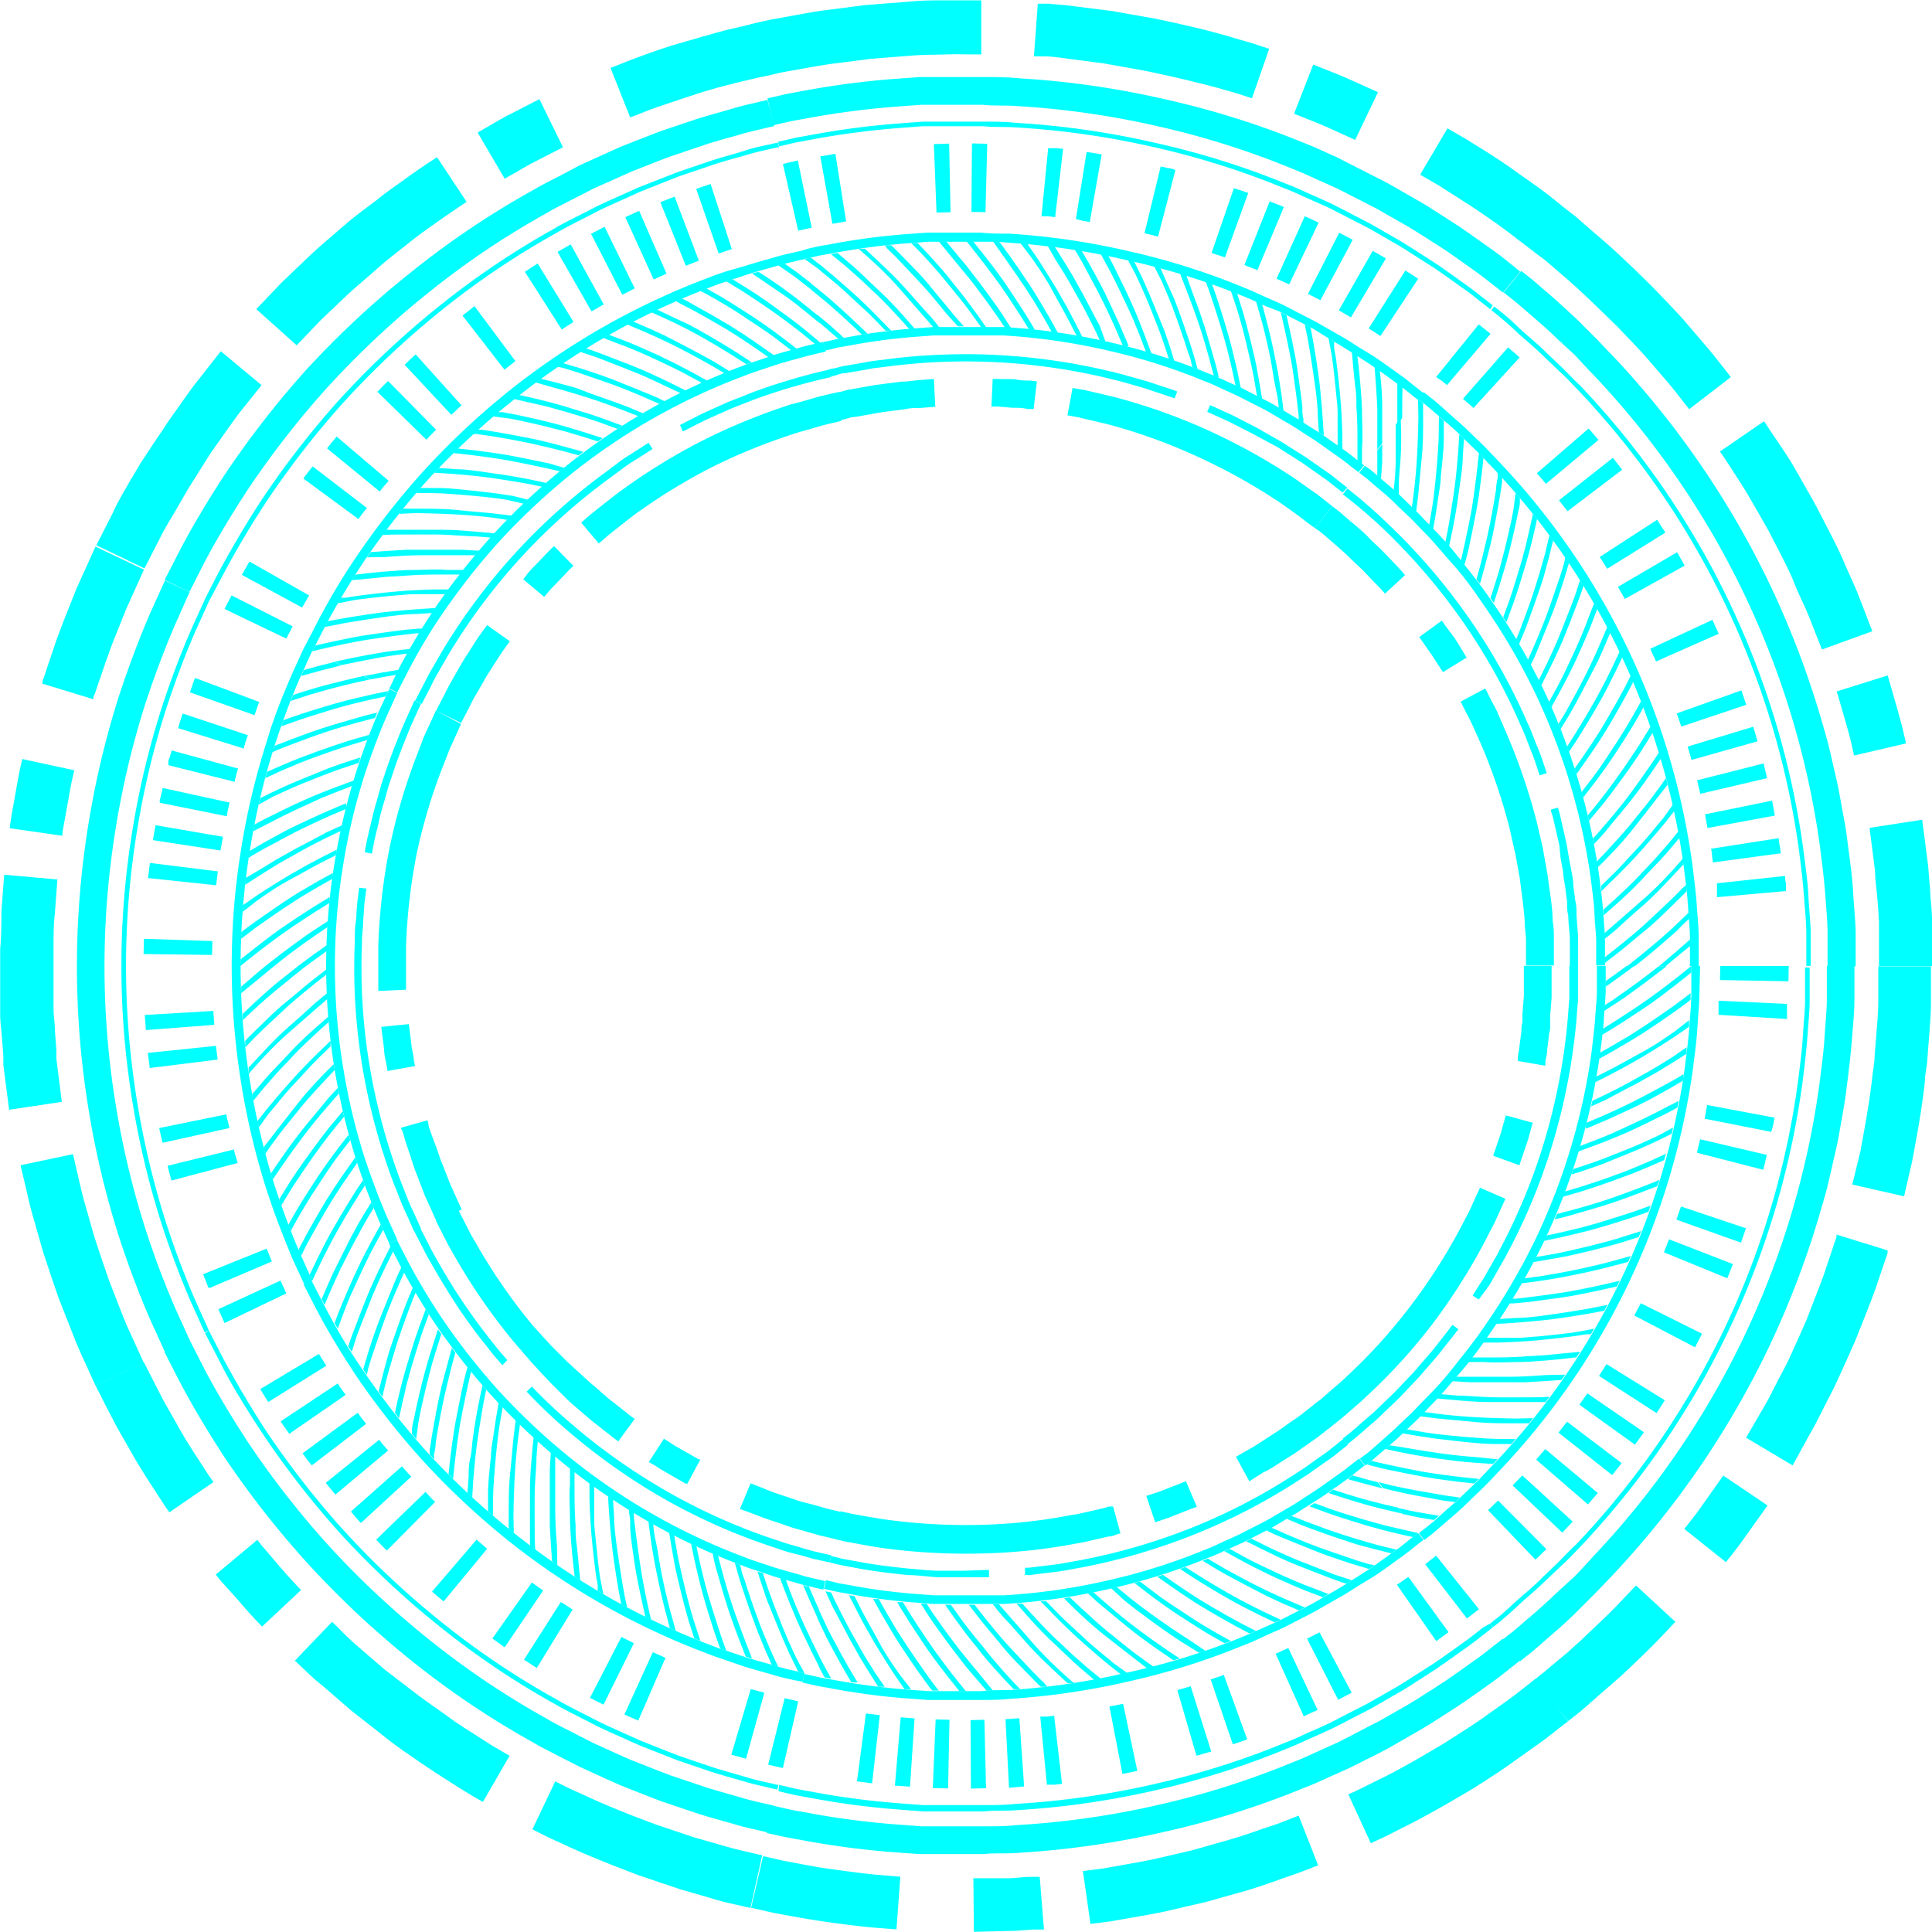 <svg preserveAspectRatio="none" id="Layer_6" data-name="Layer 6" xmlns="http://www.w3.org/2000/svg" viewBox="0 0 110.06 110.05"><defs><style>.cls-1{fill:#0ff}</style></defs><path class="cls-1" d="M404 161l.38-.3c.25-.19.59-.5 1-.88s1-.84 1.57-1.42l.94-.9c.32-.33.65-.68 1-1a47.49 47.49 0 0012.61-26.18c.13-1 .25-1.91.3-2.73s.13-1.53.13-2.11v-1.84h.26v1.85c0 .59-.07 1.3-.13 2.12s-.17 1.74-.3 2.74a47.75 47.75 0 01-12.68 26.33c-.35.36-.68.72-1 1l-.95.9c-.59.58-1.13 1-1.58 1.43s-.79.7-1 .89l-.38.3z" transform="translate(-319.1 -68.52)"/><path class="cls-1" d="M404.72 161.91l.39-.31c.26-.19.61-.51 1.07-.9s1-.87 1.61-1.45l1-.92c.33-.33.67-.7 1-1.07a48.71 48.71 0 0012.94-26.86c.13-1 .26-2 .31-2.8s.13-1.56.13-2.17v-1.89h1.57v1.95c0 .62-.07 1.37-.14 2.23s-.18 1.83-.32 2.89c-.06.53-.16 1.08-.26 1.64s-.19 1.15-.33 1.75l-.42 1.83c-.14.63-.34 1.25-.52 1.89a51.7 51.7 0 01-3 7.79 51.15 51.15 0 01-8.84 12.8c-.37.38-.72.76-1.06 1.1l-1 1c-.62.61-1.19 1.09-1.66 1.5s-.83.73-1.1.93l-.4.32z" transform="translate(-319.1 -68.52)"/><path class="cls-1" d="M97.98 55.83l.02-.8h3.9l-.02.87-3.9-.07z"/><path class="cls-1" d="M417 126.33v-.4-.4l3.9.18v.86zM416.21 132.25l.07-.39.07-.39 3.84.72-.08.43-.11.38z" transform="translate(-319.1 -68.52)"/><path class="cls-1" d="M96.67 65.67l.18-.77 3.8.89-.2.85-3.78-.97zM95.5 69.48l.26-.75 3.7 1.24-.28.82-3.68-1.31zM94.79 71.34l.29-.74 3.64 1.41-.32.81-3.61-1.48zM93.1 74.94l.37-.7 3.49 1.74-.4.77-3.46-1.81zM91.09 78.38l.43-.67 3.32 2.06-.47.73-3.28-2.12zM89.97 80.02l.46-.64 3.22 2.21-.51.71-3.17-2.28zM88.78 81.61l.49-.62 3.11 2.36-.54.68-3.06-2.42zM87.51 83.15l.52-.6 2.99 2.5-.56.65-2.95-2.55zM86.17 84.62l.55-.57 2.87 2.63-.59.63-2.83-2.69zM84.77 86.03l.57-.55 2.75 2.77-.62.6-2.7-2.82z"/><path class="cls-1" d="M395.85 150.8s.46-.34 1.1-.92l.52-.45c.19-.16.37-.35.56-.53.39-.37.81-.76 1.19-1.18l.59-.62c.2-.2.37-.42.55-.62.35-.41.69-.78.94-1.12l.64-.81.18-.23.06-.08-.34-.25-.06.08-.17.23-.63.8c-.25.34-.59.71-.93 1.11-.18.2-.34.41-.54.61l-.58.61c-.38.42-.8.8-1.18 1.17-.19.18-.37.37-.56.52l-.52.45c-.63.57-1.08.9-1.08.9zM403.34 142.55l-.35-.23.46-.72c.16-.22.31-.52.5-.84l.3-.52.16-.28.15-.3a33.5 33.5 0 002.57-6.3 35 35 0 001.27-6.69l.1-1.27V123.54h.5v1.87l-.1 1.28a35.46 35.46 0 01-1.29 6.77 33.92 33.92 0 01-2.6 6.38l-.16.31-.17.29-.3.53c-.19.33-.35.63-.5.85z" transform="translate(-319.1 -68.52)"/><path class="cls-1" d="M406.41 132.48l-1.53-.42-.1.36c-.07.22-.13.51-.23.8l-.39 1.14 1.49.54.41-1.2c.11-.3.18-.61.25-.84zM395 149.73l.15-.11c.09-.08.24-.18.41-.33l.61-.53c.24-.21.51-.43.78-.7a32.42 32.42 0 003.8-4.18 34.35 34.35 0 003-4.76l.48-.93c.14-.28.24-.53.34-.74l.29-.64-1.45-.63-.28.61c-.09.19-.19.44-.32.7l-.46.89a32.74 32.74 0 01-2.89 4.53 30.82 30.82 0 01-3.62 4c-.26.26-.52.48-.75.67l-.58.51c-.16.15-.3.24-.39.31l-.14.11zM407.13 129.23l-1.56-.27v-.23c0-.15.07-.35.09-.61l.11-.86c0-.16 0-.32.06-.49v-.51l.08-1v-1.72h1.58v1.81l-.08 1v.53c0 .17 0 .35-.06.51l-.11.91c0 .27-.07.48-.1.64zM427.57 136.67l.46-2c.23-1.22.54-2.85.72-4.5 0-.41.11-.82.14-1.23l.09-1.19c.06-.77.12-1.5.12-2.12v-2.06h-3v2c0 .59-.06 1.27-.12 2l-.09 1.13c0 .38-.09.77-.13 1.16-.17 1.56-.47 3.1-.68 4.25l-.46 1.89zM421.22 152l1-1.82c.32-.54.64-1.21 1-1.91.18-.35.37-.71.54-1.09l.52-1.14.51-1.15.45-1.13c.29-.73.56-1.42.76-2l.49-1.45.14-.41v-.15l-2.91-.9v.14l-.13.38-.46 1.37c-.18.57-.44 1.21-.71 1.91l-.42 1.09-.48 1.08-.49 1.08c-.16.36-.35.69-.51 1-.35.66-.64 1.29-.95 1.8l-1 1.72zM408.44 166.56l.28-.22c.18-.14.44-.34.73-.6l1-.88c.37-.32.77-.66 1.14-1 .76-.72 1.52-1.44 2.05-2l.9-.95-2.24-2.07-.85.89c-.5.55-1.22 1.22-1.94 1.9-.35.35-.73.67-1.08 1l-1 .83c-.28.25-.52.43-.69.57l-.27.21zM417.42 157.51l.39-.49.39-.51.43-.6.8-1.12.36-.51-2.52-1.7-.34.48-.75 1.06-.4.56-.37.48-.36.46zM415.95 123.55h-.5v1.59c0 .51-.06 1.12-.11 1.83s-.15 1.5-.26 2.36a41 41 0 01-10.89 22.6c-.3.31-.58.62-.86.9l-.81.78c-.5.5-1 .89-1.36 1.23s-.68.6-.9.76l-.33.26.31.39.33-.26c.22-.16.52-.44.91-.77s.87-.74 1.37-1.24l.82-.79c.28-.28.57-.59.87-.91a41.45 41.45 0 0011-22.87c.11-.87.22-1.67.26-2.39s.11-1.33.11-1.85z" transform="translate(-319.1 -68.52)"/><path class="cls-1" d="M410.57 123.55h-.5v1.39c0 .44-.06 1-.1 1.59s-.13 1.3-.22 2.05a36.23 36.23 0 01-3.19 10.56 37 37 0 01-3 5.09c-.53.78-1.12 1.49-1.65 2.17s-1.09 1.29-1.63 1.82l-.75.78-.71.67c-.44.43-.85.78-1.18 1.07s-.59.53-.78.66l-.29.22.31.39.29-.23c.19-.14.45-.38.79-.67s.76-.64 1.2-1.08l.72-.68.76-.8c.55-.54 1.07-1.19 1.65-1.85s1.13-1.41 1.67-2.2a37.43 37.43 0 003.05-5.16 36.73 36.73 0 003.23-10.71c.09-.76.2-1.46.23-2.08s.1-1.16.1-1.61z" transform="translate(-319.1 -68.52)"/><path class="cls-1" d="M410.54 124.75l.83-.59.83-.61h-.44l-.6.44-.6.43v.33zM410.47 126.12l.57-.37c.35-.22.79-.53 1.23-.85.88-.64 1.77-1.34 1.77-1.34h-.44s-.77.61-1.55 1.17l-1.06.75-.5.32zM415.45 123.55v.37l-.78.62c-.47.36-1.07.84-1.72 1.28s-1.29.86-1.77 1.16-.81.49-.81.49v-.16-.16l.8-.5c.48-.31 1.13-.73 1.77-1.18 1.26-.89 2.51-1.92 2.51-1.92zM415.41 125.1v.37l-.21.17-.59.43c-.49.35-1.13.79-1.77 1.21s-1.33.81-1.82 1.1l-.83.46v-.32l.83-.47.85-.5c.31-.19.62-.4.95-.61.64-.43 1.29-.88 1.78-1.23zM415.32 126.64v.37l-.81.56c-.49.33-1.17.75-1.83 1.15l-1 .57-.87.46-.85.43.06-.32.85-.43c.52-.27 1.16-.64 1.83-1s1.34-.83 1.81-1.16zM415.18 128.18v.37l-.84.53-.85.52-1 .56c-.69.37-1.36.71-1.88 1l-.87.39.07-.32.24-.11.62-.3c.51-.25 1.19-.6 1.88-1 .35-.19.68-.38 1-.57l.85-.53zM415 129.71v.36l-.86.5c-.52.29-1.19.67-1.89 1s-1.4.66-1.93.88l-.63.27-.25.1v-.32l.87-.37c.52-.23 1.23-.55 1.92-.9s1.37-.73 1.89-1l.63-.36zM414.72 131.24l-.06.37s-.34.2-.87.46-1.24.62-1.94.93-1.43.6-2 .81l-.89.33.09-.31.89-.34.92-.37 1-.46c.7-.32 1.41-.67 1.94-.95zM414.41 132.75l-.08.36-.88.43c-.53.25-1.27.57-2 .86l-1 .41-.93.33-.9.29.1-.31.91-.3c.55-.18 1.24-.46 2-.76s1.45-.62 2-.88zM414 134.25l-.1.36-.9.39-.92.38-1.08.4c-.74.26-1.45.5-2 .67l-.92.26.12-.3.25-.07.66-.2c.54-.17 1.27-.41 2-.68l.55-.2.52-.21.92-.39zM413.62 135.73s0 .09-.05.18l-.06.18-.93.36c-.56.21-1.27.48-2 .71s-1.49.44-2 .59-.92.23-.92.23l.07-.15.06-.15.91-.24c.55-.15 1.29-.36 2-.6s1.46-.52 2-.73l.67-.26zM413.13 137.2l-.12.35s-.37.14-.94.33-1.31.42-2.05.63-1.51.38-2.06.51l-.92.19.13-.3.93-.2c.56-.13 1.32-.31 2.05-.53s1.49-.46 2.06-.65zM412.59 138.65l-.14.34-.94.3c-.57.17-1.34.37-2.09.55l-1.1.25-1 .18-.94.16.15-.29.94-.16c.58-.1 1.3-.27 2.06-.45s1.53-.39 2.08-.57zM412 140.07l-.15.34-1 .26c-.56.15-1.34.33-2.1.48-1.51.32-3 .48-3 .48l.16-.28.95-.13c.56-.09 1.31-.22 2.08-.38s1.52-.34 2.09-.5zM411.37 141.48l-.17.33-1 .22c-.58.12-1.33.29-2.11.4s-1.53.22-2.09.28l-.69.06h-.26l.18-.27h.26l.68-.08a71.6 71.6 0 002.1-.29c1.53-.26 3.1-.65 3.1-.65zM410.66 142.86l-.17.33-.27.05-.71.13c-.59.1-1.36.22-2.12.32-1.57.18-3.06.25-3.06.25l.18-.28.94-.06c.56 0 1.36-.1 2.11-.21s1.54-.23 2.13-.34l.7-.14zM409.91 144.21l-.18.32h-.27l-.71.11c-.59.08-1.38.17-2.14.24s-1.55.1-2.12.12h-.95l.19-.27h2l1.12-.09c.77-.08 1.57-.16 2.14-.25zM409.11 145.53l-.2.31s-1.57.21-3.13.27c-.77 0-1.53.06-2.11 0h-1l.2-.26h1c.57 0 1.33 0 2.11-.06l1.15-.07 1-.1zM408.27 146.83l-.22.3-1 .07-1 .06h-3.26l-1-.06.21-.25H405.07c.79 0 1.55-.06 2.14-.1zM407.37 148.09l-.11.15-.11.15H404c-.78 0-1.55-.07-2.12-.12s-.94-.09-.94-.09l.11-.12.11-.12.94.08c.57 0 1.35.09 2.12.1s1.55 0 2.15 0 1-.03 1-.03zM406.43 149.31l-.23.29h-1c-.61 0-1.38 0-2.15-.08s-1.55-.14-2.11-.2l-.94-.12.23-.24.94.12c.57.07 1.35.14 2.11.18s1.56.06 2.16.07zM405.44 150.5l-.24.28h-1c-.59 0-1.39-.09-2.15-.17l-1.12-.13-1-.15-.94-.16.24-.23.94.16c.58.1 1.32.18 2.1.25s1.57.13 2.15.14zM404.41 151.65l-.26.27-1-.07-1-.09-1.14-.15c-1.53-.2-3-.55-3-.55l.25-.21.94.15c.56.1 1.31.22 2.09.33s1.55.17 2.14.22zM403.35 152.77l-.27.26-1-.11c-.59-.08-1.35-.17-2.13-.32s-1.52-.3-2.07-.42l-.67-.17-.25-.07.26-.2.25.06.67.15c.56.12 1.31.28 2.08.42 1.52.25 3.13.4 3.13.4zM402 154.09l.27-.26-.74-.1-1.62-.28c-.58-.11-1.14-.22-1.58-.32l-.71-.18.28.35s1 .26 2 .44l1.4.26zM400.79 155.11l.28-.24-1.17-.2c-.59-.11-1.17-.25-1.17-.25l.28.35.89.19zM363.48 170.2l.47.11.57.13.77.14a45.57 45.57 0 004.82.65l1.56.12h3.46c.6 0 1.22 0 1.85-.07a47.41 47.41 0 007.8-1.11 46 46 0 007.52-2.37c.59-.22 1.14-.5 1.7-.74l.82-.37.78-.4c.51-.27 1-.51 1.49-.77l1.36-.78c.44-.24.84-.51 1.23-.76l1.1-.7c.67-.46 1.25-.88 1.73-1.22s.83-.64 1.08-.83l.41-.23.16.21-.38.3c-.25.19-.61.49-1.09.83s-1.06.76-1.74 1.23l-1.1.71c-.39.25-.79.51-1.24.76l-1.37.79c-.48.26-1 .51-1.5.78l-.79.4-.82.37c-.56.24-1.12.52-1.71.75a46.25 46.25 0 01-7.56 2.39 47.68 47.68 0 01-7.84 1.12c-.63.05-1.25 0-1.86.07H371.69l-1.57-.12a45.8 45.8 0 01-4.85-.65l-.78-.14-.57-.13-.47-.11z" transform="translate(-319.1 -68.52)"/><path class="cls-1" d="M363.21 171.4l.48.11.58.13.79.14a46.77 46.77 0 004.94.66l1.6.12h3.54c.62 0 1.25 0 1.9-.07a48.66 48.66 0 008-1.14 47.21 47.21 0 007.71-2.44c.61-.23 1.17-.51 1.74-.76l.84-.38.8-.41c.53-.27 1-.53 1.53-.79l1.4-.8c.45-.25.87-.52 1.26-.77l1.12-.72c.69-.47 1.28-.91 1.77-1.25s.85-.66 1.11-.85l.39-.31 1 1.23-.4.32c-.27.2-.64.52-1.14.88s-1.12.8-1.83 1.29l-1.16.75c-.41.26-.84.54-1.3.8l-1.44.83c-.5.28-1 .54-1.58.82l-.83.42-.87.39c-.59.26-1.17.55-1.8.78a48.79 48.79 0 01-8 2.51 50.21 50.21 0 01-8.25 1.18c-.66.06-1.32 0-2 .07h-3.65l-1.66-.12a48.35 48.35 0 01-5.1-.69l-.82-.15-.6-.13-.5-.11z" transform="translate(-319.1 -68.52)"/><path class="cls-1" d="M81.19 89.11l.62-.49 2.44 3.05-.68.53-2.38-3.09zM79.58 90.28l.65-.45 2.29 3.15-.7.51-2.24-3.21zM74.46 93.35l.71-.36L77 96.43l-.77.4-1.77-3.48zM72.67 94.21l.72-.33 1.67 3.53-.79.36-1.6-3.56zM68.97 95.67l.75-.25 1.33 3.67-.82.28-1.26-3.7zM67.07 96.28l.76-.22L69 99.78l-.84.24-1.09-3.74z"/><path class="cls-1" d="M382.3 165.73l.39-.07.39-.08.81 3.82-.42.09-.43.08zM378.36 166.31h.4l.39-.05.45 3.88-.43.05h-.43z" transform="translate(-319.1 -68.52)"/><path class="cls-1" d="M57.28 97.94l.79-.06.27 3.89-.86.07-.2-3.9zM55.29 97.99l.79-.02.09 3.9-.86.02-.02-3.9zM53.3 97.95l.79.02-.08 3.91-.87-.02.16-3.91zM51.31 97.83l.79.06-.26 3.89-.86-.06.33-3.89zM49.33 97.61l.79.1-.44 3.88-.86-.11.51-3.87z"/><path class="cls-1" d="M366.37 157.53l.38.09c.24.06.59.13 1 .2.84.17 2 .32 3.11.43.57 0 1.14.1 1.68.12h2.9v-.42L374 158h-1.45c-.53 0-1.09-.08-1.66-.12-1.12-.11-2.24-.26-3.07-.43-.42-.07-.76-.13-1-.2l-.38-.09zM377.49 158.24v-.41h.22l.63-.08 1-.12c.37-.06.79-.14 1.25-.22a34.65 34.65 0 006.53-1.91 33.7 33.7 0 006-3.17c.2-.12.38-.25.55-.37l.49-.35c.31-.22.59-.4.79-.58l.67-.53.26.33-.68.54c-.21.18-.49.36-.8.58l-.5.35c-.17.13-.36.25-.56.38a34.13 34.13 0 01-6.1 3.21 35.08 35.08 0 01-6.61 1.94c-.46.08-.89.17-1.27.22l-1 .12-.63.08z" transform="translate(-319.1 -68.52)"/><path class="cls-1" d="M387.28 154.36l-.62-1.46-.35.14-.77.3-.41.16-.37.12-.36.12.51 1.5.38-.13.38-.13.43-.17.81-.32zM366.67 156.2l.69.16c.44.07 1.07.2 1.83.32a34.93 34.93 0 005.65.34 32.16 32.16 0 005.62-.58c.38-.06.72-.14 1-.21l.79-.18c.22 0 .39-.1.5-.13l.18-.05-.42-1.53h-.17c-.11 0-.27.08-.48.12l-.75.17c-.29.07-.61.15-1 .2a30.57 30.57 0 01-5.35.56 33.34 33.34 0 01-5.38-.33c-.72-.11-1.32-.23-1.75-.3l-.65-.15zM390.27 152.9l-.76-1.39.73-.42c.45-.24 1-.63 1.58-1 .29-.18.55-.39.82-.57s.51-.35.71-.51l.67-.53 1 1.24-.7.55c-.21.17-.47.34-.74.53s-.56.41-.86.6c-.61.37-1.19.79-1.66 1zM397.19 173.52l.52-.24c.33-.14.79-.39 1.35-.67 1.12-.55 2.56-1.37 4-2.23.7-.45 1.4-.89 2-1.32l1.73-1.23c.51-.36.9-.69 1.19-.91l.45-.35-1.9-2.38-.42.33c-.27.21-.65.52-1.12.86l-1.63 1.16c-.61.41-1.27.83-1.93 1.25-1.34.81-2.7 1.59-3.76 2.1-.53.26-1 .5-1.27.63l-.49.22zM381.22 178.12l.57-.07.66-.09.85-.15c.62-.11 1.35-.23 2.12-.39l2.41-.56 2.38-.67c.76-.23 1.45-.48 2-.68l.82-.28.62-.24.54-.21-1.11-2.83-.51.2-.58.23-.77.26c-.57.19-1.22.43-1.94.64l-2.25.64-2.28.53c-.73.15-1.42.26-2 .37l-.8.14-.62.08-.54.07zM361.89 177.2l1.28.29c.77.14 1.8.34 2.84.49s2.08.28 2.86.35l1.3.1.22-3-1.23-.1c-.74-.06-1.72-.2-2.7-.33s-1.95-.34-2.68-.47l-1.21-.27zM374.58 178.57l2-.05c.5 0 1-.06 1.37-.08h.62l-.24-3h-.59c-.35 0-.82.08-1.3.08h-1.89zM400.19 156.24l-.31-.39-.33.26c-.22.16-.52.43-.93.72s-.91.66-1.49 1.06l-.95.61c-.33.21-.68.44-1.06.65l-1.18.68c-.41.23-.85.44-1.29.67l-.67.34-.71.32c-.48.21-1 .45-1.47.64a39.45 39.45 0 01-6.48 2 40.88 40.88 0 01-6.73 1c-.54 0-1.08 0-1.6.06H372l-1.35-.1a39 39 0 01-4.16-.56l-.67-.12-.49-.11-.41-.09-.11.49.41.09.49.11.67.12a39.53 39.53 0 004.21.57l1.37.1H374.99c.53 0 1.07 0 1.62-.06a41.4 41.4 0 006.81-1 40 40 0 006.56-2.07c.52-.19 1-.44 1.48-.65l.72-.32.68-.35c.45-.23.89-.45 1.3-.68l1.19-.68c.39-.21.74-.44 1.08-.66l1-.61c.59-.4 1.09-.77 1.51-1.07s.72-.56.94-.73z" transform="translate(-319.1 -68.52)"/><path class="cls-1" d="M396.84 152l-.31-.39-.29.22c-.19.14-.45.37-.81.62l-1.3.92-.82.53c-.29.19-.59.39-.92.57l-1 .59c-.36.2-.74.38-1.12.58l-.59.3-.61.28c-.42.18-.83.4-1.27.56a34.07 34.07 0 01-5.63 1.78 35.5 35.5 0 01-5.86.84h-4.01l-1.18-.09a33.71 33.71 0 01-3.62-.49l-.58-.1-.42-.1-.35-.08-.11.49.36.08.43.1.59.1a34.18 34.18 0 003.67.49l1.19.09h4.05a36 36 0 005.94-.85 34.57 34.57 0 005.71-1.8c.45-.16.87-.38 1.29-.56l.62-.28.59-.3c.39-.2.77-.39 1.14-.59l1-.6c.34-.18.64-.39.94-.58l.84-.53 1.32-.93c.37-.26.63-.49.82-.63zM395.89 152.78l.3.09.67.18 1 .26-.28-.35-.72-.19-.71-.2-.13.1zM394.78 153.57s1 .34 2.08.65c.53.15 1.06.28 1.46.37l.68.16-.28-.35s-1-.22-1.86-.46-1.82-.56-1.82-.56zM399.88 155.85l-.29.23s-1.55-.31-3-.77c-.74-.22-1.46-.45-2-.65l-.89-.33.28-.18.9.33c.54.19 1.26.41 2 .63l1.11.31 1 .23z" transform="translate(-319.1 -68.52)"/><path class="cls-1" d="M398.66 156.8l-.3.21-1-.25-1-.27-1.09-.36c-.74-.25-1.45-.51-2-.72l-.88-.37.28-.16.33.12.64.25c.53.2 1.25.47 2 .71s1.48.45 2.06.61zM397.4 157.69l-.15.11-.16.1-1-.3c-.57-.19-1.3-.42-2-.7s-1.44-.58-2-.81-.86-.4-.86-.4l.15-.07.14-.08.86.38c.52.22 1.24.53 2 .8s1.47.51 2 .69l.69.21zM396.11 158.54l-.31.2s-.37-.11-.94-.33-1.29-.49-2-.78-1.42-.64-1.93-.89l-.84-.42.29-.15.85.42c.52.25 1.22.58 1.93.86s1.45.57 2 .78zM394.78 159.33l-.32.18-.92-.35c-.55-.22-1.28-.54-2-.87l-1-.49-.87-.46-.83-.46.3-.13.84.46c.51.28 1.19.6 1.9.93s1.44.64 2 .84zM393.43 160.09l-.33.17-.91-.39-.91-.42-1-.52c-.69-.36-1.35-.71-1.85-1l-.82-.5.3-.12.22.14.6.35c.49.28 1.16.64 1.86 1s1.4.67 1.95.91zM392.06 160.79l-.34.15-.9-.43-.89-.45-.49-.26-.51-.29c-.68-.39-1.33-.79-1.81-1.09l-.58-.38-.22-.15.31-.1s1.25.82 2.62 1.59 2.81 1.41 2.81 1.41zM390.65 161.43l-.34.15-.24-.12-.64-.34c-.52-.29-1.2-.67-1.86-1.07s-1.31-.85-1.77-1.17l-.77-.54.31-.11.78.54c.47.32 1.12.76 1.78 1.15s1.35.78 1.87 1.06l.64.33zM389.22 162l-.34.14-.85-.48c-.51-.31-1.18-.73-1.82-1.15s-1.27-.88-1.73-1.23l-.75-.58.31-.09.76.58c.46.36 1.09.78 1.74 1.2 1.29.88 2.68 1.61 2.68 1.61zM387.77 162.56l-.35.12-.84-.52c-.49-.3-1.15-.76-1.78-1.22s-1.23-.9-1.68-1.28l-.72-.66.32-.07.74.61c.44.35 1.05.81 1.69 1.26s1.29.88 1.79 1.2zM386.31 163l-.36.1-.82-.56c-.49-.34-1.11-.78-1.73-1.28s-1.2-1-1.63-1.34c-.21-.18-.39-.35-.51-.46l-.19-.18.32-.06.19.18.52.45c.43.37 1 .86 1.64 1.34 1.26.97 2.57 1.81 2.57 1.81zM384.82 163.47l-.36.1s-1.3-1-2.48-1.93-2.26-2.07-2.26-2.07l.32-.06.69.65c.42.38 1 .93 1.59 1.4s1.22 1 1.69 1.33l.58.42zM383.32 163.83l-.36.08-.21-.17c-.14-.11-.33-.25-.56-.44-.46-.38-1.06-.9-1.63-1.41s-1.12-1.06-1.52-1.47l-.66-.68h.32l.66.68c.41.42 1 .94 1.54 1.45s1.18 1 1.64 1.4zM381.81 164.15l-.37.07-.75-.64c-.44-.37-1-.93-1.58-1.47s-1.08-1.08-1.47-1.52l-.63-.72h.33s.25.29.64.71.92 1 1.48 1.5c.28.27.57.55.84.79l.75.66zM380.29 164.41h-.37l-.73-.68c-.43-.41-1-.93-1.52-1.52s-1-1.14-1.41-1.57c-.18-.21-.34-.4-.44-.53l-.16-.21h.34s1 1.15 2 2.29 2.29 2.22 2.29 2.22zM378.76 164.61h-.37l-.2-.19-.51-.52c-.41-.43-1-1-1.46-1.57s-1-1.19-1.35-1.64l-.58-.75h.33l.59.75c.36.44.85 1.06 1.37 1.62s1.06 1.14 1.48 1.57c.21.22.39.39.51.5zM377.22 164.75h-.37s-.28-.28-.67-.71-.92-1-1.4-1.64c-.25-.3-.48-.59-.7-.88l-.59-.8-.55-.78h.33l.56.78c.34.48.81 1.06 1.31 1.66.96 1.24 2.08 2.37 2.08 2.37zM375.67 164.83h-.37l-.65-.75c-.19-.23-.41-.48-.64-.77l-.7-.91c-.47-.63-.91-1.24-1.23-1.71l-.52-.81h.33l.14.22c.09.14.22.34.39.57.32.46.77 1.09 1.25 1.71s1 1.22 1.36 1.67zM374.13 164.87h-.37l-.62-.78c-.36-.47-.84-1.07-1.28-1.72s-.86-1.29-1.16-1.77-.49-.81-.49-.81h.32l.5.8c.31.48.73 1.13 1.18 1.77.89 1.27 1.92 2.51 1.92 2.51zM372.58 164.83h-.37l-.17-.21-.43-.59c-.35-.49-.79-1.13-1.21-1.77s-.81-1.33-1.1-1.82l-.46-.83h.32l.47.83.5.85c.19.31.4.62.61.95.43.64.88 1.29 1.23 1.78s.61.81.61.81zM371 164.75h-.37l-.56-.81c-.33-.49-.75-1.17-1.15-1.83l-.57-1c-.17-.32-.33-.62-.46-.87l-.43-.85.32.06.43.85c.27.52.64 1.16 1 1.83s.83 1.34 1.16 1.81zM369.5 164.61h-.37l-.53-.84-.52-.85c-.18-.32-.37-.67-.56-1-.37-.69-.71-1.36-1-1.88l-.39-.87.32.07.11.24c.07.16.17.37.3.62.25.51.6 1.19 1 1.88.19.35.38.68.57 1l.53.85zM367.6 164.36h.36l-.11-.17-.28-.47c-.23-.39-.52-.91-.8-1.43s-.54-1-.73-1.44l-.31-.66-.1.43.27.59.29.6.35.67c.51.95 1.06 1.88 1.06 1.88zM366.08 164.08l.37.06-.18-.33c-.11-.2-.25-.45-.39-.72-.27-.54-.53-1.07-.53-1.07l-.1.43.41.81c.19.43.42.82.42.82zM331 144.32l.84 1.64c.55 1 1.38 2.5 2.49 4.18a50.62 50.62 0 004.22 5.42 49.51 49.51 0 005.73 5.39 46.22 46.22 0 006.54 4.39c.54.32 1.1.59 1.64.87l.8.41c.26.13.53.25.8.37l1.53.69 1.46.58.69.27.67.23 1.24.42c.78.25 1.47.43 2 .59s1 .26 1.32.33l.47.11-.06.26-.47-.11c-.31-.08-.76-.16-1.33-.33s-1.26-.35-2-.59l-1.24-.42-.67-.23-.69-.27-1.47-.58-1.54-.69c-.26-.12-.53-.24-.8-.37l-.8-.41c-.54-.28-1.1-.55-1.65-.87a46.49 46.49 0 01-6.57-4.42 49.78 49.78 0 01-5.77-5.42 50.89 50.89 0 01-4.24-5.45c-1.12-1.69-2-3.16-2.51-4.2l-.85-1.65z" transform="translate(-319.1 -68.52)"/><path class="cls-1" d="M329.9 144.85l.86 1.69c.56 1.06 1.42 2.56 2.56 4.28a51.86 51.86 0 004.33 5.56 50.74 50.74 0 005.88 5.53 47.45 47.45 0 006.7 4.51c.55.33 1.13.6 1.68.89l.82.42c.27.14.55.25.82.38.54.24 1.06.49 1.57.7l1.5.59.71.27.69.23 1.27.43c.8.25 1.51.44 2.09.61s1 .26 1.36.34l.48.11-.35 1.53-.5-.12c-.32-.08-.8-.17-1.4-.35s-1.33-.36-2.16-.63l-1.31-.44-.71-.24-.73-.28-1.55-.61c-.53-.23-1.07-.48-1.62-.73-.28-.13-.56-.25-.84-.39l-.85-.43c-.57-.3-1.16-.58-1.73-.92a49 49 0 01-6.92-4.65 52.3 52.3 0 01-6.07-5.71 53.41 53.41 0 01-4.48-5.72 55.075 55.075 0 01-2.64-4.42l-.89-1.74z" transform="translate(-319.1 -68.52)"/><path class="cls-1" d="M44.7 96.74l.77.18-.87 3.8-.84-.19.94-3.79zM42.77 96.22l.77.21-1.04 3.76-.84-.23 1.11-3.74zM37.19 94.12l.72.32-1.55 3.58-.79-.35 1.62-3.55zM35.4 93.25l.71.36-1.73 3.5-.77-.39 1.79-3.47zM31.95 91.26l.67.43-2.04 3.33-.73-.47 2.1-3.29zM30.3 90.15l.64.46-2.19 3.23-.7-.5 2.25-3.19z"/><path class="cls-1" d="M346.25 156.23l.3.26.3.26-2.48 3-.33-.28-.33-.28zM343.34 153.51l.27.29c.13.15.28.28.28.28l-2.75 2.77s-.16-.15-.31-.31l-.3-.31zM342 152.05l.26.3c.13.15.27.29.27.29l-2.87 2.64s-.15-.15-.29-.32l-.28-.33zM340.7 150.54l.25.31.26.3-3 2.51-.28-.33-.27-.34zM339.48 149l.23.32.25.31-3.1 2.37-.27-.34-.25-.35zM338.34 147.33s.1.17.22.33l.23.32-3.21 2.22-.25-.35c-.13-.18-.24-.36-.24-.36zM337.27 145.65s.09.17.21.34l.21.33-3.31 2.07-.23-.37c-.12-.18-.22-.37-.22-.37zM342.71 138.68l.65 1.27c.41.75 1 1.75 1.61 2.7s1.3 1.88 1.84 2.54c.26.34.48.62.65.8l.26.3.28-.29-.25-.29c-.17-.18-.39-.46-.65-.79-.53-.66-1.2-1.57-1.82-2.51s-1.18-1.92-1.59-2.66l-.64-1.25zM349.1 147.8l.3-.29a29.78 29.78 0 002.26 2.13 34.87 34.87 0 005.58 3.92 33.57 33.57 0 006.23 2.74c.44.16.85.26 1.21.37s.68.2.94.26l.83.19-.09.41-.84-.19c-.27-.06-.58-.17-1-.27s-.79-.21-1.23-.37a34 34 0 01-6.31-2.77 35.3 35.3 0 01-5.65-4 30.18 30.18 0 01-2.23-2.13z" transform="translate(-319.1 -68.52)"/><path class="cls-1" d="M358.25 153.05l.75-1.39h-.09l-.24-.14-.72-.41-.39-.22-.32-.21-.32-.2-.86 1.33.34.19.34.22.4.23.76.44.25.14zM343.94 138.08l.32.63.37.72c.15.28.33.58.52.91a33.87 33.87 0 003.23 4.63l1 1.16 1 1.08 1 1c.32.31.65.57.93.82l.42.36.39.31.64.5c.18.14.31.25.41.32l.15.11.94-1.28-.14-.1c-.1-.06-.23-.17-.39-.3l-.61-.48-.37-.29-.4-.35c-.27-.25-.59-.49-.89-.78l-1-.91-1-1-1-1.1a32.28 32.28 0 01-3.08-4.41c-.18-.32-.36-.61-.5-.87l-.35-.69-.31-.6zM361.25 154.48l.61-1.46.79.31c.47.21 1.11.4 1.75.62.32.12.65.19 1 .28l.83.24.83.19-.35 1.54-.87-.2-.88-.25c-.32-.1-.67-.17-1-.3-.67-.24-1.35-.44-1.84-.65zM349.43 172.73l.51.26c.32.17.8.38 1.36.64 1.13.53 2.67 1.15 4.22 1.73l2.31.78 2 .58c.6.18 1.11.28 1.46.36l.56.13.67-3-.53-.12c-.33-.08-.81-.18-1.38-.34l-1.93-.55-2.18-.73c-1.47-.54-2.93-1.13-4-1.63-.53-.25-1-.44-1.29-.6l-.48-.24zM335.9 163.12l.42.4c.27.25.64.63 1.12 1l1.63 1.41c.61.49 1.28 1 1.94 1.53s1.36 1 2 1.44 1.27.84 1.8 1.18l.73.46.57.34.5.29 1.52-2.63-.47-.27-.54-.32-.69-.44c-.5-.33-1.1-.68-1.7-1.12s-1.26-.88-1.89-1.36l-1.84-1.41-1.54-1.33c-.45-.39-.8-.74-1.05-1l-.39-.38zM324.54 147.44l.59 1.17.62 1.19.76 1.33c.51.92 1.08 1.79 1.51 2.45l.52.8.21.29 2.51-1.72-.2-.28-.49-.75c-.4-.62-.95-1.45-1.42-2.32l-.72-1.26-.58-1.13-.56-1.1zM331.39 158.22l.11.13c.07.09.16.21.29.35l.9 1c.64.77 1.34 1.48 1.34 1.48l2.22-2.08s-.66-.68-1.27-1.4l-.85-1c-.12-.13-.21-.25-.27-.33l-.1-.13zM364.82 164.32l.11-.49-.41-.09c-.26-.07-.66-.14-1.14-.29s-1.08-.3-1.76-.51l-1.07-.36-.58-.19-.59-.23a41.22 41.22 0 01-11-6.31 43 43 0 01-5-4.66 44.08 44.08 0 01-3.65-4.68c-1-1.45-1.68-2.71-2.15-3.61l-.73-1.42-.45.22.74 1.44c.48.91 1.21 2.18 2.18 3.65a44.58 44.58 0 003.69 4.74 43.47 43.47 0 005 4.72 41.72 41.72 0 0011.15 6.38l.6.23.58.2 1.08.37c.68.22 1.29.37 1.78.52s.89.22 1.16.29z" transform="translate(-319.1 -68.52)"/><path class="cls-1" d="M366 159.08l.11-.49-.35-.08c-.23-.06-.57-.12-1-.25s-.94-.26-1.53-.44l-.93-.31-.5-.17-.52-.2a35.81 35.81 0 01-9.58-5.48 37.58 37.58 0 01-4.32-4.06 38.74 38.74 0 01-3.17-4.08c-.83-1.26-1.46-2.36-1.87-3.14l-.63-1.23-.45.22.64 1.25c.42.79 1.06 1.9 1.9 3.18a39.22 39.22 0 003.22 4.13 38.09 38.09 0 004.37 4.11 36.32 36.32 0 009.72 5.56l.52.2.51.17.94.32c.59.19 1.12.32 1.55.45s.77.19 1 .25z" transform="translate(-319.1 -68.52)"/><path class="cls-1" d="M364.85 158.8l.12.3.27.63.42.93.1-.43-.3-.68-.29-.67h-.16zM363.54 158.43s.36 1 .79 2c.21.52.44 1 .62 1.38l.3.63.1-.43s-.43-.87-.8-1.74-.69-1.77-.69-1.77zM364.93 163.83l-.36-.08-.43-.88c-.25-.53-.57-1.27-.86-2-.15-.36-.29-.71-.41-1s-.23-.66-.33-.93l-.29-.9.31.1.3.91c.19.55.46 1.24.76 2s.62 1.45.88 2zM363.43 163.47l-.36-.1-.4-.91-.38-.92c-.13-.35-.27-.72-.4-1.08-.26-.74-.5-1.45-.67-2l-.26-.92.3.12.07.25c0 .16.11.39.2.66.17.54.41 1.27.68 2l.2.55.21.52.39.92zM361.94 163l-.18-.05-.18-.06-.36-.93c-.21-.56-.48-1.27-.71-2s-.44-1.49-.59-2-.22-.96-.22-.96l.15.07.15.06.24.91c.15.55.36 1.29.6 2s.52 1.46.73 2l.26.67zM360.48 162.56l-.35-.12s-.14-.37-.33-.94-.42-1.31-.63-2.05-.38-1.51-.51-2.06l-.19-.92.3.13.2.93c.13.56.31 1.32.53 2.05s.46 1.49.65 2.06.33.92.33.92zM359 162l-.35-.14-.3-.94c-.17-.57-.37-1.34-.55-2.09-.09-.38-.18-.74-.25-1.1l-.18-1-.16-.94.29.15.16.94c.1.58.27 1.3.45 2.06s.39 1.53.57 2.08zM357.6 161.43l-.34-.15-.26-1c-.15-.56-.33-1.34-.48-2.1-.32-1.51-.48-3-.48-3l.28.16s0 .38.13.95.22 1.31.38 2.08.34 1.52.5 2.09zM356.19 160.79l-.33-.17-.22-1c-.12-.58-.29-1.33-.4-2.11s-.24-1.51-.24-2.06c0-.28 0-.52-.06-.69v-.26l.27.18v.26l.08.68c.07.56.17 1.33.29 2.1.23 1.5.61 3.07.61 3.07zM354.82 160.09l-.33-.17-.05-.27-.13-.71c-.1-.59-.22-1.36-.32-2.12a51.88 51.88 0 01-.25-3.06l.28.18.06.94c0 .56.1 1.36.21 2.11s.23 1.54.34 2.13c.05.3.1.53.14.7zM353.47 159.33l-.32-.18v-.27c0-.17-.07-.41-.11-.71-.08-.59-.17-1.38-.24-2.14s-.1-1.55-.12-2.12v-.95l.27.19v2c0 .37.06.74.09 1.12.08.77.16 1.57.25 2.14zM352.15 158.54l-.31-.2s-.21-1.57-.27-3.13c0-.77-.06-1.53 0-2.11v-1l.26.2v1c0 .57 0 1.33.06 2.11 0 .39 0 .78.07 1.15l.1 1zM350.85 157.69l-.3-.22-.07-1-.06-1v-1.15-2.11l.06-1 .25.22V154.5c0 .79.06 1.55.1 2.14zM349.59 156.8l-.15-.11-.15-.11v-1-2.15c0-.78.07-1.55.12-2.12s.09-.94.09-.94l.12.11.12.11-.08.94c0 .57-.09 1.35-.1 2.12s0 1.55 0 2.15.03 1 .03 1zM348.37 155.85l-.29-.23v-1c0-.61 0-1.38.08-2.15s.14-1.55.2-2.11l.12-.94.24.23-.12.94c-.07.57-.14 1.35-.18 2.11s-.06 1.56-.07 2.16zM347.18 154.86l-.28-.24v-1c0-.59.09-1.39.17-2.15 0-.39.08-.76.13-1.12l.15-1 .16-.94.23.24-.16.94c-.1.58-.18 1.32-.25 2.1s-.13 1.57-.14 2.15zM346 153.84l-.27-.26.07-1c0-.3 0-.63.09-1s.09-.76.15-1.14c.2-1.53.55-3 .55-3l.21.25s-.09.37-.19.94-.22 1.31-.33 2.09-.17 1.55-.22 2.14zM344.91 152.77l-.26-.27.11-1c.08-.59.17-1.35.32-2.13s.3-1.52.42-2.07c.06-.27.13-.51.17-.67l.07-.25.2.26-.06.25-.15.67c-.12.56-.28 1.31-.42 2.08-.25 1.52-.4 3.13-.4 3.13zM343.84 151.65l-.26-.27v-.27l.11-.71c.1-.59.24-1.36.39-2.11s.36-1.51.51-2.06l.18-.66.07-.25.1.13.1.13-.25.91-.24 1-.13.55-.12.56c-.15.75-.29 1.53-.38 2.12 0 .3-.08.54-.1.71zM342.81 150.5l-.24-.28v-.27c0-.17.07-.41.13-.7.12-.59.29-1.35.48-2.1s.42-1.49.58-2l.29-.9.19.27-.29.91c-.08.27-.19.6-.28.95s-.19.72-.28 1.09c-.18.75-.36 1.53-.46 2.11zM341.83 149.31l-.23-.31s.31-1.55.77-3c.22-.74.45-1.46.65-2l.33-.89.18.28-.33.9c-.19.54-.41 1.26-.63 2-.11.37-.21.75-.31 1.11l-.23 1zM340.88 148.09l-.21-.3.25-1 .27-1c.1-.35.23-.73.36-1.09.25-.74.51-1.45.72-2l.37-.88.16.28-.1.24c-.07.16-.15.37-.25.64-.2.53-.47 1.25-.71 2s-.45 1.48-.61 2.06zM340 146.83l-.11-.15-.1-.16.3-1c.18-.57.42-1.3.7-2s.58-1.44.81-2 .4-.86.4-.86l.07.15a1.53 1.53 0 00.08.14l-.38.86c-.22.52-.53 1.24-.8 2s-.51 1.47-.69 2l-.21.69zM339.14 145.53l-.2-.31s.11-.37.33-.94.49-1.29.78-2 .64-1.42.88-1.93l.42-.84.15.29-.42.85c-.25.52-.58 1.22-.86 1.93s-.57 1.45-.78 2zM338.16 143.89l.18.32.26-.7c.16-.42.37-1 .62-1.51.48-1.09 1-2.12 1-2.12l-.4.19s-.45.91-.87 1.87c-.21.48-.42 1-.56 1.33zM337.42 142.53l.17.33s.23-.56.47-1.1.49-1.07.49-1.07l-.4.19-.37.82zM331 102.78l-.76 1.68c-.47 1.08-1.09 2.64-1.71 4.55a47.74 47.74 0 00-1.6 6.69 47.63 47.63 0 000 15.69 47.73 47.73 0 001.6 6.69 48.83 48.83 0 001.71 4.55l.76 1.68-.24.11-.76-1.68c-.47-1.08-1.1-2.65-1.72-4.58a48 48 0 01-1.61-6.72 47.88 47.88 0 010-15.78 48 48 0 011.61-6.72c.62-1.93 1.25-3.5 1.72-4.58l.77-1.69z" transform="translate(-319.1 -68.52)"/><path class="cls-1" d="M329.9 102.25l-.78 1.75c-.48 1.1-1.12 2.71-1.76 4.67a49 49 0 00-1.64 6.86 48.85 48.85 0 000 16.09 49 49 0 001.65 6.86c.64 2 1.28 3.57 1.76 4.67l.78 1.72-1.41.68-.81-1.78c-.5-1.14-1.16-2.79-1.82-4.82a50.52 50.52 0 01-1.7-7.08 50.42 50.42 0 010-16.6 50.54 50.54 0 011.7-7.08c.66-2 1.32-3.68 1.82-4.82l.81-1.78z" transform="translate(-319.1 -68.52)"/><path class="cls-1" d="M15.98 72.95l.33.73-3.52 1.69-.35-.79 3.54-1.63z"/><path class="cls-1" d="M334.29 139.65l.15.37.1.25.05.11-3.59 1.53-.06-.12-.11-.28-.16-.4zM332.44 134s0 .19.09.39l.11.38-3.77 1-.12-.42c-.06-.21-.1-.42-.1-.42zM332 132s0 .2.08.39l.09.39-3.81.84-.1-.42c-.05-.21-.09-.42-.09-.42z" transform="translate(-319.1 -68.52)"/><path class="cls-1" d="M12.3 59.58l.1.78-3.87.48-.11-.86 3.88-.4zM12.15 57.59l.06.79-3.9.3-.06-.86 3.9-.23zM12.1 53.61l-.02.79-3.9-.05.02-.87 3.9.13zM12.41 49.64l-.1.79-3.88-.41.11-.86 3.87.48zM12.7 47.67l-.14.78-3.85-.59.15-.85 3.84.66z"/><path class="cls-1" d="M332.18 114.24l-.09.39-.06.27v.12l-3.83-.77v-.13l.07-.29.1-.42zM332.66 112.3l-.11.38c0 .1-.05.19-.07.26v.12l-3.79-.95v-.13c0-.08 0-.18.07-.29l.12-.42zM333.22 110.4l-.13.38-.11.38-3.73-1.16.12-.42.14-.41zM333.87 108.51s-.08.18-.14.37l-.13.38-3.68-1.3.14-.41c.07-.21.15-.41.15-.41zM342.71 108.43l-.59 1.3c-.33.79-.76 1.84-1.11 2.93-.2.53-.33 1.09-.48 1.6s-.26 1-.36 1.42c-.21.83-.29 1.39-.29 1.39l.41.08s.08-.56.29-1.38c.1-.41.19-.89.35-1.4s.28-1.05.48-1.58c.34-1.07.77-2.12 1.09-2.9l.58-1.28zM339.56 119.09l.41.05-.11.85-.07 1c0 .38-.08.8-.07 1.27a33.89 33.89 0 00.41 6.82 35.09 35.09 0 001.74 6.58l.46 1.18c.14.35.29.64.4.89l.35.78-.38.18-.35-.79c-.11-.25-.26-.55-.4-.9l-.47-1.19a35.52 35.52 0 01-1.76-6.66 34.31 34.31 0 01-.41-6.9c0-.47 0-.9.07-1.29l.07-1z" transform="translate(-319.1 -68.52)"/><path class="cls-1" d="M341.18 129.53l1.56-.28-.07-.37c0-.22-.1-.52-.13-.82l-.15-1.2-1.57.16.16 1.26c0 .32.09.63.13.86zM343.93 109l-.29.64-.34.74c-.13.29-.24.62-.39 1a33.48 33.48 0 00-1.61 5.4 34.57 34.57 0 00-.65 5.61v2.58l1.58-.07v-.68-1.78a33 33 0 01.62-5.35 31.9 31.9 0 011.55-5.09c.14-.34.25-.66.37-.93l.32-.7.27-.61zM341.93 132.77l1.52-.43.06.22c0 .14.09.35.17.59l.32.85c.1.3.2.62.34.93l.36.93c.12.3.25.56.35.79l.35.77-1.43.69-.36-.81c-.11-.24-.25-.52-.37-.83l-.38-1c-.14-.33-.25-.67-.35-1l-.29-.86c-.08-.25-.13-.47-.18-.62zM320.27 134.9l.47 2c.14.61.35 1.3.56 2.05.11.37.21.76.34 1.15l.39 1.17.4 1.17.44 1.12c.29.72.54 1.4.81 2l.86 1.89 2.74-1.32-.81-1.78c-.25-.53-.49-1.17-.76-1.86l-.41-1.06-.38-1.11-.37-1.11c-.12-.37-.22-.73-.32-1.09-.2-.71-.4-1.36-.53-1.94l-.44-1.91zM319.34 118.35l-.16 2.09c0 .63 0 1.36-.07 2.15v3.71c0 .41.06.82.09 1.21l.09 1.13v.52l.06.49.27 2.09 3-.45-.25-2-.06-.46v-.5l-.08-1.07c0-.37-.06-.75-.08-1.14v-2.36-1.14c0-.74 0-1.44.07-2l.15-2zM324.54 99.66l-.54 1.19-.55 1.22-.57 1.43c-.19.49-.39 1-.55 1.44l-.43 1.27-.3.9c-.07.22-.1.35-.1.35l2.91.89s0-.12.1-.33l.29-.85c.24-.7.55-1.64.93-2.56l.54-1.35.52-1.16.51-1.13zM320.37 111.76l-.14.61c-.08.37-.16.86-.25 1.35l-.24 1.36c-.06.37-.09.62-.09.62l3 .43s0-.23.08-.59l.23-1.28c.09-.47.16-.93.24-1.28l.13-.58zM336.44 141.7l.45-.22-.66-1.48c-.41-.93-.94-2.28-1.48-3.93a41.19 41.19 0 01-1.38-5.77 41.09 41.09 0 010-13.56 41.19 41.19 0 011.38-5.77c.54-1.65 1.07-3 1.48-3.93l.66-1.45-.45-.22-.67 1.47c-.41.94-1 2.3-1.5 4a41.7 41.7 0 00-1.4 5.84 41.59 41.59 0 000 13.73 41.69 41.69 0 001.4 5.84c.54 1.67 1.09 3 1.5 4z" transform="translate(-319.1 -68.52)"/><path class="cls-1" d="M341.28 139.36l.45-.22-.57-1.26c-.35-.81-.82-2-1.29-3.41a35.81 35.81 0 01-1.2-5 35.71 35.71 0 010-11.81 35.79 35.79 0 011.2-5c.47-1.44.93-2.61 1.29-3.41l.57-1.26-.45-.22-.58 1.23c-.36.82-.83 2-1.3 3.46a36.3 36.3 0 00-1.22 5.08 36.22 36.22 0 000 12 36.3 36.3 0 001.22 5.08c.47 1.46.95 2.64 1.3 3.46z" transform="translate(-319.1 -68.52)"/><path class="cls-1" d="M340.79 138.27l-.49.89-.48.91.4-.19.35-.66.36-.65zM340.26 137l-.36.58-.36.6-.38.7c-.52 1-1 2-1 2l.4-.19s.43-.88.89-1.72c.23-.42.45-.83.63-1.13l.31-.51zM336.89 141.48l-.15-.34.43-.9.45-.89.26-.49.29-.51c.39-.68.79-1.33 1.09-1.81.15-.24.28-.44.38-.58l.15-.22.1.31s-.82 1.25-1.59 2.62-1.41 2.81-1.41 2.81zM336.25 140.07l-.15-.34.12-.24.34-.64c.29-.52.67-1.2 1.07-1.86s.85-1.31 1.17-1.77l.54-.77.11.31-.54.78c-.32.47-.76 1.12-1.15 1.78s-.78 1.35-1.06 1.87c-.15.26-.25.48-.33.64zM335.66 138.65l-.14-.34s.19-.35.48-.85.73-1.18 1.15-1.82.88-1.27 1.23-1.73l.58-.75.09.31-.58.76c-.36.46-.78 1.09-1.2 1.74-.87 1.28-1.61 2.68-1.61 2.68zM335.12 137.2l-.12-.35.52-.84c.3-.49.76-1.15 1.22-1.78s.9-1.23 1.28-1.68l.61-.73.07.32s-.25.29-.61.74-.81 1.05-1.26 1.69-.88 1.29-1.2 1.79zM334.63 135.73l-.1-.36.56-.82c.34-.49.78-1.11 1.28-1.73s1-1.2 1.34-1.63c.18-.21.35-.39.46-.51l.18-.19.06.32-.17.19-.45.52c-.37.43-.86 1-1.34 1.64-.94 1.23-1.82 2.57-1.82 2.57zM334.21 134.25l-.1-.36s1-1.3 1.93-2.48 2.07-2.26 2.07-2.26l.06.32-.65.69c-.38.42-.93 1-1.4 1.59s-1 1.22-1.33 1.69c-.18.24-.33.44-.42.58zM333.84 132.75l-.08-.36.17-.21c.11-.14.25-.33.44-.56.38-.46.9-1.06 1.41-1.63s1.06-1.12 1.47-1.52l.68-.66v.32l-.68.66c-.42.41-.94 1-1.45 1.54s-1 1.18-1.4 1.64zM333.53 131.23l-.07-.37.64-.75c.37-.44.93-1 1.47-1.58s1.08-1.08 1.52-1.47l.72-.63v.33s-.29.25-.71.64-1 .92-1.5 1.48c-.27.28-.55.57-.79.84l-.66.75zM333.26 129.71v-.37l.68-.73c.41-.43.93-1 1.52-1.52s1.14-1 1.57-1.41l.53-.44.21-.16v.33s-1.15 1-2.29 2-2.22 2.3-2.22 2.3zM333.07 128.18v-.37l.19-.2.52-.51c.43-.41 1-1 1.57-1.46s1.19-1 1.64-1.35l.75-.58v.29l-.75.59c-.44.36-1.06.85-1.62 1.37s-1.14 1.06-1.57 1.48c-.22.21-.39.39-.5.51zM332.93 126.64v-.37l.71-.67c.45-.4 1-.92 1.64-1.41l.88-.7.8-.59.78-.55v.33l-.78.56c-.48.34-1.06.81-1.66 1.31-1.25.98-2.37 2.09-2.37 2.09zM332.84 125.1v-.37l.75-.65c.23-.19.48-.41.77-.64l.91-.7c.63-.47 1.23-.91 1.71-1.23l.81-.52v.33l-.22.14-.57.39c-.46.32-1.09.77-1.71 1.25s-1.22 1-1.67 1.36zM332.8 123.55v-.37l.78-.62c.47-.36 1.07-.84 1.72-1.28s1.29-.86 1.77-1.16.81-.49.81-.49v.32l-.8.5c-.48.31-1.13.73-1.77 1.18-1.26.89-2.51 1.92-2.51 1.92zM332.84 122v-.37l.21-.17.59-.43c.49-.35 1.13-.79 1.77-1.22s1.33-.81 1.82-1.1l.83-.46v.32l-.83.47-.85.5c-.31.19-.62.4-.95.61-.64.43-1.29.88-1.78 1.23zM332.93 120.46v-.37l.81-.56c.49-.33 1.17-.75 1.83-1.15l1-.57.87-.46.85-.43-.06.32-.85.43c-.52.27-1.16.64-1.83 1s-1.34.83-1.81 1.16zM333.07 118.92v-.37l.93-.55.85-.52 1-.56c.69-.37 1.36-.71 1.88-1l.87-.39-.07.32-.24.11-.62.3c-.51.25-1.19.6-1.88 1-.35.19-.68.38-1 .57l-.85.53zM333.26 117.39v-.36l.86-.5c.52-.29 1.19-.67 1.89-1s1.4-.66 1.93-.88l.63-.27.25-.1v.32l-.87.37c-.52.23-1.23.55-1.92.9s-1.37.73-1.89 1l-.63.36zM333.53 115.87l.06-.37s.34-.2.87-.46 1.24-.62 1.94-.93 1.43-.6 2-.81l.89-.33-.09.31-.89.34-.92.37-1 .46c-.7.32-1.41.67-1.94.95zM333.84 114.35l.08-.36.88-.43c.53-.25 1.27-.57 2-.86l1-.41.93-.33.9-.29-.1.31-.91.3c-.55.18-1.24.46-2 .76s-1.45.62-2 .88zM334.21 112.85l.1-.36.91-.4.92-.38 1.08-.4c.74-.26 1.45-.5 2-.67l.92-.26-.12.3-.25.07-.66.2c-.54.17-1.26.41-2 .68l-.55.2-.52.21-.92.39zM334.63 111.37s0-.09.05-.18l.06-.18.93-.36c.56-.21 1.27-.48 2-.71s1.49-.44 2-.59.92-.23.92-.23l-.07.15-.06.15-.91.24c-.55.15-1.29.36-2 .6s-1.46.52-2 .73l-.67.26zM335.12 109.9l.12-.35s.37-.14.94-.33 1.31-.42 2.05-.63 1.51-.38 2.06-.51l.92-.19-.13.3-.93.2c-.56.13-1.32.31-2.05.53s-1.49.46-2.06.65zM335.8 108.11l-.14.34.71-.23c.42-.14 1-.31 1.57-.46 1.15-.31 2.27-.54 2.27-.54l-.4-.19s-1 .22-2 .48-2.01.6-2.01.6zM336.4 106.69l-.15.34 1.16-.32 1.14-.29-.4-.19-.87.22zM363.48 76.9l-.48.1c-.31.08-.76.16-1.32.33s-1.26.34-2 .59l-1.24.42-.67.23-.69.27-1.46.58-1.53.69c-.26.12-.53.24-.8.37l-.8.41c-.54.28-1.1.55-1.64.87a46.22 46.22 0 00-6.54 4.39 49.51 49.51 0 00-5.73 5.39 50.61 50.61 0 00-4.24 5.46 50.557 50.557 0 00-2.49 4.18l-.85 1.6-.24-.11.85-1.65c.55-1 1.39-2.51 2.51-4.2a50.87 50.87 0 014.24-5.45 49.78 49.78 0 015.77-5.42 46.49 46.49 0 016.57-4.42c.54-.33 1.11-.59 1.65-.87l.8-.41c.27-.13.54-.25.8-.37l1.54-.69 1.51-.59.69-.27.67-.23 1.24-.42c.78-.25 1.48-.43 2-.6s1-.26 1.33-.33l.47-.11z" transform="translate(-319.1 -68.52)"/><path class="cls-1" d="M363.21 75.7l-.48.11c-.31.08-.78.17-1.36.34s-1.29.35-2.09.61l-1.27.43-.69.23-.71.27-1.5.59-1.57.7c-.27.12-.55.24-.82.38l-.82.42c-.55.29-1.13.56-1.68.89a47.45 47.45 0 00-6.7 4.51 50.72 50.72 0 00-5.88 5.53 51.84 51.84 0 00-4.33 5.56c-1.14 1.72-2 3.22-2.56 4.28l-.86 1.69-1.41-.68.89-1.74c.58-1.1 1.46-2.64 2.64-4.42a53.39 53.39 0 014.47-5.74 52.29 52.29 0 016.07-5.66 49 49 0 016.92-4.65c.57-.34 1.16-.62 1.73-.92l.8-.43c.28-.14.57-.26.84-.39.56-.25 1.1-.5 1.62-.73l1.55-.61.73-.28.71-.24 1.31-.44c.83-.26 1.56-.45 2.16-.63s1.08-.27 1.4-.35l.5-.12z" transform="translate(-319.1 -68.52)"/><path class="cls-1" d="M16.67 35.68l-.36.7-3.52-1.69.4-.77 3.48 1.76z"/><path class="cls-1" d="M336.71 102.44l-.2.34-.2.35-3.43-1.86.21-.38.22-.38zM340 97.46l-.25.31c-.12.16-.23.32-.23.32l-3.14-2.31s.12-.18.26-.35l.27-.34zM341.24 95.91l-.26.3-.25.31-3-2.46.27-.34.28-.33zM343.94 93l-.09.09-.19.19-.27.29-2.79-2.73.3-.31.21-.21.1-.09zM345.39 91.61s-.15.13-.29.27l-.29.27-2.66-2.85.31-.3c.15-.15.32-.29.32-.29zM348.46 89.09l-.31.24-.31.25-2.39-3.08.34-.27.34-.27z" transform="translate(-319.1 -68.52)"/><path class="cls-1" d="M32.67 18.34l-.67.43-2.1-3.29.73-.47 2.04 3.33zM34.39 17.34l-.69.4-1.94-3.39.75-.43 1.88 3.42zM36.16 16.43l-.71.36-1.78-3.47.77-.4 1.72 3.51zM37.97 15.59l-.73.33-1.62-3.55.79-.36 1.56 3.58zM39.81 14.85l-.74.29-1.45-3.62.81-.32 1.38 3.65zM41.69 14.19l-.75.25-1.28-3.68.82-.28 1.21 3.71z"/><path class="cls-1" d="M366.36 89.57a34.64 34.64 0 00-4.36 1.29c-.53.22-1.06.41-1.56.62l-1.33.6-1.27.65.16.37 1.26-.64 1.32-.59c.49-.21 1-.4 1.54-.61a34.21 34.21 0 014.33-1.26zM356.05 93.74l.22.36-.72.46c-.23.15-.51.31-.82.53l-1 .74a34.39 34.39 0 00-9.13 10.06l-.63 1.1c-.19.33-.32.63-.45.87l-.39.76-.38-.18.4-.77c.13-.24.27-.55.46-.88l.64-1.11a34.81 34.81 0 019.24-10.18l1-.75c.31-.22.6-.39.83-.54z" transform="translate(-319.1 -68.52)"/><path class="cls-1" d="M348.91 101.52l1.19 1 .25-.29c.14-.18.36-.39.57-.61l.57-.6c.08-.08.15-.15.2-.19l.08-.07-1.11-1.13-.08.08s-.13.11-.21.2l-.6.63c-.22.23-.45.45-.6.64zM366.66 90.9l-.69.16c-.44.1-1 .3-1.79.49a35.33 35.33 0 00-5.18 2.13 34.56 34.56 0 00-4.8 3c-.61.48-1.12.87-1.46 1.15l-.53.46 1 1.19.51-.44c.33-.27.82-.65 1.39-1.1a33 33 0 014.57-2.82 33.74 33.74 0 015-2c.71-.19 1.29-.38 1.7-.47l.65-.15zM346.85 104.13l1.29.92-.49.69-.47.73c-.17.27-.36.55-.52.85l-.5.86c-.16.27-.28.55-.4.77l-.39.75-1.43-.69.41-.79c.13-.23.25-.52.42-.81l.52-.91c.17-.31.37-.61.55-.89l.49-.77zM331.68 88.53l-1.28 1.63c-.39.48-.8 1.08-1.25 1.71-.22.32-.46.64-.69 1l-.67 1-.66 1c-.21.35-.41.7-.6 1-.38.68-.76 1.3-1 1.86l-.94 1.85 2.74 1.32.89-1.74c.26-.53.62-1.11 1-1.75.18-.32.37-.65.57-1l.63-1 .63-1c.22-.32.44-.63.65-.93.43-.6.81-1.16 1.18-1.62l1.12-1.4zM344 77.48s-.72.44-1.74 1.18c-.51.37-1.12.78-1.73 1.28l-1 .75-.49.39-.48.41c-.63.55-1.28 1.09-1.85 1.63l-1.56 1.49-1.45 1.52 2.3 2.06 1.37-1.43 1.47-1.4c.54-.51 1.15-1 1.75-1.54l.45-.39.46-.37.9-.71c.58-.47 1.15-.86 1.64-1.21 1-.7 1.64-1.12 1.64-1.12zM361.89 69.9l-1.28.3c-.76.19-1.77.49-2.78.78s-2 .66-2.73.93l-1.22.48 1.12 2.82 1.15-.45c.7-.25 1.64-.56 2.58-.87s1.9-.55 2.62-.73l1.21-.28zM349.83 74.17l-1.78.91c-.44.23-.87.49-1.2.68l-.54.31 1.54 2.63.51-.29c.31-.17.71-.42 1.13-.64l1.68-.86zM336.44 105.4l.45.22.73-1.42c.47-.9 1.2-2.15 2.15-3.61a44.1 44.1 0 013.65-4.68 43 43 0 015-4.66 41.22 41.22 0 0111-6.31l.59-.23.58-.19 1.07-.36c.67-.21 1.27-.37 1.76-.51s.88-.22 1.14-.29l.41-.09-.11-.49-.41.09c-.27.07-.66.14-1.16.29s-1.1.3-1.78.52l-1.11.32-.58.2-.6.23a41.72 41.72 0 00-11.15 6.38 43.46 43.46 0 00-5 4.72 44.6 44.6 0 00-3.69 4.74c-1 1.47-1.7 2.74-2.18 3.65z" transform="translate(-319.1 -68.52)"/><path class="cls-1" d="M341.28 107.74l.45.22.63-1.23c.41-.78 1-1.87 1.87-3.14a38.74 38.74 0 013.18-4.08 37.59 37.59 0 014.32-4.06 35.81 35.81 0 019.58-5.45l.52-.2.5-.17.93-.31c.58-.19 1.1-.32 1.53-.44s.76-.19 1-.25l.35-.08L366 88l-.36.08c-.23.06-.58.12-1 .25s-1 .26-1.55.45l-.94.32-.51.17-.52.2a36.32 36.32 0 00-9.72 5.56 38.1 38.1 0 00-4.4 4.15 39.23 39.23 0 00-3.22 4.13c-.84 1.28-1.48 2.39-1.9 3.18z" transform="translate(-319.1 -68.52)"/><path class="cls-1" d="M341.83 106.67l-1 .17-1 .19.4.19.74-.14.73-.12zM342.48 105.48l-.67.08-.7.09-.78.13c-1.07.19-2.18.44-2.18.44l.4.19s1-.21 1.9-.38 1.87-.28 1.87-.28zM336.89 105.62l.17-.33 1-.22c.58-.12 1.33-.29 2.11-.4s1.53-.22 2.09-.28l.69-.06h.26l-.18.27h-.26l-.68.08c-.56.07-1.33.17-2.1.29-1.54.26-3.1.65-3.1.65zM337.59 104.24l.17-.33.27-.05.71-.13c.59-.1 1.36-.22 2.12-.32 1.57-.18 3.06-.25 3.06-.25l-.18.28-.94.06c-.56 0-1.36.1-2.11.21s-1.54.23-2.13.34l-.7.14zM338.34 102.89l.18-.32h.27l.71-.11c.59-.08 1.38-.17 2.14-.24s1.55-.1 2.12-.12h.95l-.19.27h-2l-1.12.09c-.77.08-1.57.16-2.14.25zM339.14 101.57l.2-.31s1.57-.21 3.13-.27c.77 0 1.53-.06 2.11 0h1l-.2.26h-1c-.57 0-1.33 0-2.11.06l-1.15.07-1 .1zM340 100.27l.22-.3 1-.07 1-.06h3.26l1 .06-.21.25H343.2c-.79 0-1.55.06-2.14.1zM340.88 99l.11-.15.11-.15h3.15c.78 0 1.55.07 2.12.12s.94.09.94.09l-.11.12-.11.12-.94-.08c-.57 0-1.35-.09-2.12-.1s-1.55 0-2.15 0-1 .03-1 .03zM341.83 97.79l.23-.29h1c.61 0 1.38 0 2.15.08s1.55.14 2.11.2l.94.12-.23.24-.95-.14c-.57-.07-1.35-.14-2.11-.18s-1.56-.06-2.16-.07zM342.81 96.6l.24-.28h1c.59 0 1.39.09 2.15.17l1.12.13 1 .15.91.23-.24.23L348 97c-.58-.1-1.32-.18-2.1-.25s-1.57-.13-2.15-.14zM343.84 95.45l.26-.27 1 .07c.58 0 1.37.13 2.14.24 1.53.2 3 .55 3 .55l-.25.21-.94-.19c-.56-.1-1.31-.22-2.09-.33s-1.55-.17-2.14-.22zM344.91 94.33l.27-.26 1 .11c.59.08 1.35.17 2.13.32s1.52.3 2.07.42l.62.18.25.07-.26.2-.25-.06-.67-.15c-.56-.12-1.31-.28-2.08-.42-1.48-.26-3.08-.41-3.08-.41zM346 93.26l.27-.26h.27l.71.11c.59.1 1.36.24 2.11.39s1.51.36 2.06.51l.66.18.25.07-.13.1-.13.1-.91-.25-1-.24-.55-.13-.56-.12c-.75-.15-1.53-.29-2.12-.38l-.71-.1zM347.18 92.24l.28-.24h.27l.7.13c.59.12 1.35.29 2.1.48s1.49.42 2 .58l.9.29-.27.19-.91-.29-.95-.28-1.09-.28c-.75-.18-1.53-.36-2.11-.46zM348.37 91.25l.29-.23s1.55.31 3 .77c.74.22 1.46.45 2 .65l.89.33-.28.18-.9-.33c-.54-.19-1.26-.41-2-.63l-1.11-.31-1-.23zM349.59 90.3l.3-.21 1 .25 1 .27 1.02.39c.74.25 1.45.51 2 .72l.88.37-.28.16-.24-.1-.64-.25c-.53-.2-1.25-.47-2-.71s-1.48-.45-2.06-.61zM350.85 89.41l.15-.11.16-.1 1 .3c.57.19 1.3.42 2 .7s1.44.58 2 .81.86.4.86.4l-.15.07-.14.08-.86-.38c-.52-.22-1.24-.53-2-.8s-1.47-.51-2-.69l-.69-.21zM352.15 88.56l.31-.2s.37.11.94.33 1.29.49 2 .78 1.42.64 1.93.88l.84.42-.29.15-.88-.41c-.52-.25-1.22-.58-1.93-.86s-1.45-.57-2-.78zM353.47 87.77l.32-.18.92.35c.55.22 1.28.54 2 .87l1 .49.87.46.83.46-.3.13-.84-.46c-.51-.28-1.19-.6-1.9-.93s-1.44-.64-2-.84zM354.82 87l.33-.17.91.39.94.43 1 .52c.69.36 1.35.71 1.85 1l.82.5-.3.12-.22-.14-.6-.35c-.49-.28-1.16-.64-1.86-1s-1.4-.67-1.95-.91zM356.2 86.31l.34-.15.9.43.88.41.49.26.51.29c.68.39 1.33.79 1.81 1.09l.58.38.22.15-.31.1s-1.25-.82-2.62-1.59-2.8-1.37-2.8-1.37zM357.6 85.67l.34-.15.24.12.64.36c.52.29 1.2.67 1.86 1.07s1.31.85 1.77 1.17l.77.54-.31.11-.78-.54c-.47-.32-1.12-.76-1.78-1.15s-1.35-.78-1.87-1.06l-.64-.33zM359 85.09l.34-.14.85.48c.51.31 1.18.73 1.82 1.15s1.27.88 1.73 1.23l.75.58-.31.09-.76-.58c-.46-.36-1.09-.78-1.74-1.2-1.25-.87-2.68-1.61-2.68-1.61zM360.48 84.55l.35-.12.84.52c.49.3 1.15.76 1.78 1.22s1.23.9 1.68 1.28l.73.61-.32.07-.74-.61c-.44-.35-1.05-.81-1.69-1.26s-1.29-.88-1.79-1.2zM362.3 84l-.36.1s1 .67 2 1.36c.47.34.94.72 1.28 1l.56.46-.1-.43-.5-.41c-.3-.24-.71-.58-1.13-.88-.86-.65-1.75-1.2-1.75-1.2zM363.79 83.53l-.36.1s.49.33 1 .7l.94.73-.1-.43-.72-.56zM404 86.14l-.38-.3c-.25-.19-.6-.49-1.08-.83s-1.06-.76-1.73-1.22l-1.1-.7c-.39-.25-.79-.51-1.23-.76l-1.36-.78c-.48-.26-1-.51-1.49-.77l-.78-.4L394 80c-.56-.24-1.11-.52-1.7-.74a46 46 0 00-7.52-2.37 47.43 47.43 0 00-7.8-1.11c-.63-.05-1.25 0-1.85-.07h-3.46l-1.56.12a45.56 45.56 0 00-4.82.65l-.77.14-.57.13-.47.11-.06-.26.47-.11.57-.13.78-.14a45.85 45.85 0 014.85-.65l1.57-.12H375.13c.61 0 1.23 0 1.86.07a47.7 47.7 0 017.84 1.12 46.24 46.24 0 017.56 2.36c.59.22 1.15.5 1.71.74l.82.37.79.4c.51.27 1 .52 1.5.78l1.37.79c.44.25.85.51 1.24.76l1.1.71c.68.46 1.26.89 1.74 1.23s.83.64 1.09.83l.38.3z" transform="translate(-319.1 -68.52)"/><path class="cls-1" d="M404.72 85.19l-.39-.31c-.26-.19-.62-.5-1.11-.85s-1.08-.78-1.77-1.25l-1.12-.72c-.4-.25-.81-.52-1.26-.77l-1.4-.8c-.49-.27-1-.52-1.53-.79l-.8-.41-.84-.38c-.57-.25-1.14-.53-1.74-.76A47.21 47.21 0 00385 75.7a48.66 48.66 0 00-8-1.14c-.64-.05-1.28 0-1.9-.07h-3.54l-1.6.12a46.79 46.79 0 00-4.94.66l-.79.14-.58.13-.48.11-.35-1.53.5-.11.6-.14.82-.15a48.35 48.35 0 015.1-.69l1.66-.12H375.15c.64 0 1.29 0 2 .07a50.24 50.24 0 018.25 1.18 48.78 48.78 0 018 2.51c.62.23 1.21.53 1.8.78l.8.41.83.42c.54.28 1.08.54 1.58.82l1.44.83c.47.26.89.54 1.3.8l1.16.75c.71.49 1.32.93 1.83 1.29s.88.68 1.14.88l.42.35z" transform="translate(-319.1 -68.52)"/><path class="cls-1" d="M46.24 12.97l-.77.17-.87-3.8.85-.2.79 3.83zM48.2 12.61l-.78.14-.69-3.84.86-.15.61 3.85zM54.15 12.09l-.8.02-.15-3.9.87-.03.08 3.91zM56.14 12.09l-.8-.02.03-3.9.87.02-.1 3.9z"/><path class="cls-1" d="M379.21 80.89l-.39-.05h-.39l.38-3.88h.43l.42.04zM381.18 81.17l-.39-.07-.4-.1.61-3.82.43.06.43.08zM385.07 82l-.38-.1-.39-.09.92-3.81.42.1c.21 0 .42.11.42.11z" transform="translate(-319.1 -68.52)"/><path class="cls-1" d="M69.78 14.66l-.76-.25 1.27-3.69.82.27-1.33 3.67zM71.63 15.39l-.74-.29 1.44-3.63.81.32-1.51 3.6zM73.44 16.2l-.72-.32 1.61-3.56.79.36-1.68 3.52zM75.22 17.1l-.71-.36 1.78-3.48.77.4-1.84 3.44zM76.96 18.08l-.69-.4 1.93-3.39.75.43-1.99 3.36zM78.64 19.14l-.67-.43 2.09-3.3.73.47-2.15 3.26z"/><path class="cls-1" d="M395.85 96.3l-.31-.24c-.2-.15-.47-.39-.82-.63l-1.2-.84-1.42-.9-1.46-.83-1.3-.67-1.3-.59-.17.38 1.28.58 1.29.66 1.45.78 1.4.89 1.18.83c.35.24.61.47.81.62l.31.24zM386.16 90.82l-.14.39-.21-.07-.6-.2-.93-.31-1.22-.35a35.14 35.14 0 00-6.73-1.1 34.55 34.55 0 00-6.83.24l-.66.08-.59.11-1 .17c-.27 0-.47.11-.61.14l-.22.05-.09-.41.22-.05c.14 0 .35-.09.62-.14l1-.17.6-.11.67-.08a35 35 0 016.91-.24 35.55 35.55 0 016.81 1.11l1.24.35.94.31.6.2z" transform="translate(-319.1 -68.52)"/><path class="cls-1" d="M375.65 90.1l-.07 1.58h.37l.83.07c.3 0 .61 0 .83.07h.37l.19-1.57-.39-.05c-.23 0-.55 0-.87-.08l-.91-.01H375.6zM395 97.36l-.56-.44-.29-.23-.36-.25-.86-.61a35.12 35.12 0 00-4.93-2.76 33.41 33.41 0 00-5.3-1.9c-.74-.19-1.37-.32-1.81-.43l-.69-.12-.29 1.56.66.12c.41.11 1 .23 1.72.41a31.82 31.82 0 015 1.81 33.54 33.54 0 014.71 2.62l.82.58.38.28.28.22.52.38zM372.3 90.11l.08 1.58-.85.07c-.25 0-.55 0-.87.07l-1 .13-.5.07-.48.09-.86.15c-.25 0-.45.1-.6.13l-.23.05-.35-1.54.24-.06c.15 0 .37-.1.63-.14l.9-.16.51-.09.53-.07 1-.13c.33 0 .64-.05.91-.08zM375 68.54h-2.07c-.62 0-1.34 0-2.12.08l-2.42.19-2.41.31c-.77.11-1.48.25-2.09.36l-.84.15-.64.14-.56.13.67 3 .53-.12.6-.14.79-.14c.58-.1 1.25-.23 2-.34l2.28-.29 2.29-.18c.73-.06 1.41-.05 2-.07s1.07 0 1.41 0h.58zM391.4 71.3l-.55-.18c-.35-.13-.86-.26-1.46-.44-1.21-.37-2.85-.76-4.5-1.1l-2.43-.43-2.14-.27c-.63-.09-1.15-.11-1.52-.15h-.58l-.22 3h.54c.35 0 .84.05 1.43.14l2 .26 2.3.41c1.56.32 3.11.69 4.25 1 .57.17 1.05.29 1.38.41l.52.17zM408.44 80.54l-1-.81c-.62-.49-1.48-1.07-2.33-1.68s-1.76-1.14-2.42-1.56l-1.13-.66-1.56 2.64 1.07.62c.62.4 1.46.92 2.28 1.47s1.62 1.13 2.2 1.59l1 .76zM397.6 73.77l-1.83-.82c-.46-.2-.93-.38-1.28-.52l-.58-.23-1.09 2.8.55.22c.33.13.77.3 1.21.49l1.72.78zM364.82 82.78l.11.49.41-.09.49-.11.67-.12a39.06 39.06 0 014.16-.56l1.35-.1H375c.52 0 1.06 0 1.6.06a40.88 40.88 0 016.73 1 39.46 39.46 0 016.48 2c.51.19 1 .43 1.47.64l.72.28.67.34c.44.23.88.44 1.29.67l1.16.72c.38.21.73.44 1.06.65l.95.61c.58.4 1.08.76 1.49 1.06s.72.55.93.72l.33.26.31-.39-.33-.26c-.22-.16-.52-.43-.94-.73s-.92-.66-1.51-1.07l-1-.61c-.34-.22-.69-.45-1.08-.66l-1.19-.68c-.42-.23-.86-.44-1.3-.68l-.68-.35-.72-.32c-.49-.21-1-.46-1.48-.65a40 40 0 00-6.56-2.07 41.38 41.38 0 00-6.81-1c-.55 0-1.09 0-1.62-.06H371.94l-1.37.1a39.54 39.54 0 00-4.21.57l-.67.12-.49.11z" transform="translate(-319.1 -68.52)"/><path class="cls-1" d="M366 88l.11.49.35-.08.42-.1.58-.1a33.68 33.68 0 013.62-.49l1.18-.09h4.01a35.49 35.49 0 015.86.84 34.07 34.07 0 015.63 1.78c.44.16.86.38 1.27.56l.61.28.59.3c.38.2.76.38 1.12.58l1 .59c.33.18.63.38.92.57l.82.53 1.3.92c.36.25.62.48.81.62l.29.22.31-.39-.29-.23c-.19-.14-.46-.38-.82-.63l-1.32-.93-.84-.53c-.29-.19-.6-.39-.94-.58l-1-.6c-.36-.2-.75-.38-1.14-.59l-.59-.3-.62-.28c-.42-.18-.84-.4-1.29-.56a34.57 34.57 0 00-5.71-1.8 36 36 0 00-5.94-.85h-4.05l-1.19.09a34.19 34.19 0 00-3.67.49l-.59.1-.43.1z" transform="translate(-319.1 -68.52)"/><path class="cls-1" d="M367.18 87.78l-.23-.22-.52-.47-.78-.65.1.43.56.48.38.33.17.15zM368.52 87.53s-.76-.74-1.58-1.48l-.61-.54-.54-.45-.54-.43.1.43.47.38c.28.23.64.53 1 .86.72.64 1.39 1.29 1.39 1.29zM364.93 83.27l.36-.08.21.17c.14.11.33.25.56.44.46.38 1.06.9 1.63 1.41s1.12 1.06 1.52 1.47l.66.68h-.32l-.66-.68c-.41-.42-1-.94-1.54-1.45s-1.18-1-1.64-1.4zM366.44 83l.37-.07.75.64c.44.37 1 .93 1.58 1.47s1.08 1.08 1.47 1.52l.63.72h-.33s-.25-.29-.64-.71-.92-1-1.48-1.5c-.28-.27-.57-.55-.84-.79l-.75-.66zM368 82.69h.37l.73.68c.43.41 1 .94 1.52 1.52s1 1.14 1.41 1.57c.18.21.34.4.44.53l.16.21h-.33s-1-1.15-2-2.29-2.3-2.22-2.3-2.22zM369.5 82.49h.37l.2.19.51.52c.41.43 1 1 1.46 1.57s1 1.19 1.35 1.64l.61.7h-.33l-.67-.74c-.36-.44-.85-1.06-1.37-1.62s-1.06-1.14-1.48-1.57c-.21-.22-.39-.39-.51-.5zM371 82.36h.37s.28.28.67.71.92 1 1.4 1.64c.25.3.48.59.7.88l.59.8.55.78H375l-.56-.78c-.34-.48-.81-1.06-1.31-1.66-.98-1.25-2.13-2.37-2.13-2.37zM372.58 82.27h.42l.6.73c.19.23.41.48.64.77l.7.91c.47.63.91 1.23 1.23 1.71l.52.81h-.33l-.14-.2c-.09-.14-.22-.34-.39-.57-.32-.46-.77-1.09-1.25-1.71s-1-1.22-1.36-1.67zM374.13 82.23h.37l.62.77c.36.47.84 1.07 1.28 1.72s.86 1.29 1.16 1.77.49.81.49.81h-.32l-.5-.8c-.31-.48-.73-1.13-1.18-1.77-.9-1.25-1.92-2.5-1.92-2.5zM375.67 82.27h.33l.17.21.43.59c.35.49.79 1.13 1.21 1.77s.81 1.33 1.1 1.82l.46.83h-.32l-.47-.83-.5-.85c-.19-.31-.4-.62-.61-.95-.43-.64-.88-1.29-1.23-1.78s-.57-.81-.57-.81zM377.22 82.36h.37l.56.81c.33.49.75 1.17 1.15 1.83l.57 1c.17.32.33.62.46.87l.43.85-.32-.06-.44-.85c-.27-.52-.64-1.16-1-1.83s-.83-1.34-1.16-1.81zM378.76 82.49h.37l.53.84.52.85c.18.32.37.67.56 1 .37.69.71 1.36 1 1.88l.34.94-.32-.07-.11-.24c-.07-.16-.17-.37-.3-.62-.25-.51-.6-1.19-1-1.88-.19-.35-.38-.68-.57-1l-.53-.85zM380.29 82.69h.36l.5.86c.29.52.67 1.19 1 1.89s.66 1.4.88 1.93l.27.63.1.25h-.32l-.37-.87c-.23-.52-.55-1.23-.9-1.92s-.73-1.37-1-1.89l-.36-.63zM381.81 83h.37s.2.34.46.87.62 1.24.93 1.94.6 1.43.81 2l.33.89-.31-.09-.34-.89-.37-.92c-.14-.33-.3-.68-.46-1-.32-.7-.67-1.41-.95-1.94zM383.32 83.27l.36.08.43.88c.25.53.57 1.27.86 2 .15.36.29.71.41 1s.23.66.33.93l.29.94-.3-.1-.3-.91c-.18-.55-.46-1.24-.76-2s-.62-1.45-.88-2zM384.82 83.63l.36.1.4.91.42.92c.13.35.27.72.4 1.08.26.74.5 1.45.67 2l.26.92-.3-.12-.07-.25c0-.16-.11-.39-.2-.66-.17-.54-.41-1.27-.68-2l-.2-.55-.21-.52-.39-.92zM386.31 84.06l.18.05.18.06.33.93c.21.56.48 1.27.71 2s.44 1.49.59 2 .23.92.23.92l-.13-.02-.15-.06L388 89c-.15-.55-.36-1.29-.6-2s-.52-1.46-.73-2l-.26-.67zM387.78 84.55l.35.12s.14.37.33.94.42 1.31.63 2.05.38 1.51.51 2.06l.19.92-.3-.13-.2-.93c-.13-.56-.31-1.32-.53-2.05s-.46-1.49-.65-2.06-.33-.92-.33-.92zM389.22 85.09l.35.14.3.94c.17.57.37 1.34.55 2.09.09.38.18.74.25 1.1l.18 1 .15.89-.29-.15-.16-.94c-.1-.58-.27-1.3-.45-2.06s-.39-1.53-.57-2.08zM390.65 85.67l.35.16.26 1c.15.56.33 1.34.48 2.1.32 1.51.48 3 .48 3l-.28-.16s0-.38-.13-.95-.22-1.31-.38-2.08-.34-1.52-.5-2.09zM392.06 86.31l.33.17.22 1c.12.58.29 1.33.4 2.11s.22 1.53.28 2.09c0 .28 0 .52.06.69v.26l-.27-.18v-.26l-.08-.7a71.6 71.6 0 00-.29-2.1c-.27-1.51-.65-3.08-.65-3.08zM393.43 87l.33.17.05.27.13.71c.1.59.22 1.36.32 2.12.18 1.57.25 3.06.25 3.06l-.28-.18-.06-.94c0-.56-.1-1.36-.21-2.11s-.23-1.54-.34-2.13c-.05-.3-.1-.53-.14-.7zM394.78 87.77l.32.23v.27c0 .17.07.41.11.71.08.59.17 1.38.24 2.14s.1 1.55.12 2.12v.95l-.27-.19v-1-1c0-.37-.06-.74-.09-1.12-.08-.77-.16-1.57-.25-2.14zM396.11 88.56l.31.2s.21 1.57.27 3.13c0 .77.06 1.53 0 2.11v1l-.26-.2v-1c0-.57 0-1.33-.06-2.11 0-.39 0-.78-.07-1.15l-.1-1zM397.7 89.62l-.3-.22s.11 1.21.16 2.38v2.35l.28-.35V91.7c0-1.08-.14-2.08-.14-2.08zM399 90.52l-.15-.11-.15-.11V92.69l.28-.35v-.91zM422 123.55v-1.84c0-.59-.07-1.3-.13-2.11s-.17-1.73-.3-2.73a47.49 47.49 0 00-12.62-26.18c-.35-.36-.68-.72-1-1l-.94-.9c-.58-.57-1.13-1-1.57-1.42s-.79-.69-1-.88l-.38-.3.16-.21.38.3c.25.19.6.5 1 .89s1 .85 1.58 1.43l.95.9c.33.33.66.68 1 1a47.75 47.75 0 0112.69 26.33c.13 1 .26 1.92.3 2.74s.13 1.53.13 2.12v1.85H422z" transform="translate(-319.1 -68.52)"/><path class="cls-1" d="M423.21 123.55v-1.89c0-.6-.07-1.33-.13-2.17s-.18-1.78-.31-2.8a48.71 48.71 0 00-12.94-26.86c-.36-.37-.69-.73-1-1.07l-1-.92c-.6-.59-1.16-1.06-1.61-1.45s-.81-.71-1.07-.9l-.39-.31 1-1.23.4.32c.27.2.63.53 1.1.93s1 .89 1.66 1.5l1 1c.34.34.69.72 1.06 1.1a51.15 51.15 0 018.84 12.8 51.7 51.7 0 013 7.79c.18.64.38 1.27.52 1.89l.42 1.83c.13.6.22 1.18.33 1.75s.2 1.11.26 1.64c.14 1.06.27 2 .32 2.89s.13 1.61.14 2.23v1.95h-1.57zM401.53 90.46l-.09-.08-.21-.17-.32-.21 2.43-3 .34.27.23.18.1.09z" transform="translate(-319.1 -68.52)"/><path class="cls-1" d="M83.94 23.24l-.6-.52 2.57-2.93.66.57-2.63 2.88zM88.07 27.56l-.52-.6 2.95-2.55.56.65-2.99 2.5zM89.3 29.12l-.49-.62 3.07-2.42.53.68-3.11 2.36zM91.56 32.4l-.43-.67 3.27-2.12.47.73-3.31 2.06zM92.56 34.12l-.39-.69 3.37-1.97.43.76-3.41 1.9zM94.34 37.68l-.33-.72 3.54-1.65.36.79-3.57 1.58zM95.78 41.39l-.26-.75 3.68-1.31.28.82-3.7 1.24zM96.36 43.29l-.22-.76 3.74-1.13.24.83-3.76 1.06zM96.86 45.22l-.18-.77 3.79-.96.19.84-3.8.89zM97.27 47.17l-.14-.78 3.82-.78.16.85-3.84.71z"/><path class="cls-1" d="M416.68 117.65l-.05-.39c0-.2-.06-.39-.06-.39l3.86-.6s0 .21.06.43l.06.43zM416.91 119.63v-.4-.39l3.88-.42s0 .21.05.43v.43zM409 123.55v-1.43c0-.43-.06-.93-.09-1.46 0-.27 0-.55-.07-.82l-.11-.85c0-.28-.06-.57-.11-.84l-.15-.81-.13-.76-.15-.67-.23-1c-.06-.24-.11-.38-.11-.38l-.4.11s0 .13.1.37l.23 1 .15.66.07.73.15.8c0 .27.07.56.11.83l.11.84c0 .28 0 .55.07.81 0 .53.1 1 .09 1.45v1.42h.47zM407.21 112.56l-.4.13-.27-.81c-.08-.26-.22-.56-.35-.91s-.28-.75-.48-1.17a33.72 33.72 0 00-3.33-5.94 35 35 0 00-4.44-5.18 29.74 29.74 0 00-2.34-2l.26-.33a30.14 30.14 0 012.37 2.07 35.4 35.4 0 014.5 5.24 34.15 34.15 0 013.37 6c.21.42.34.83.49 1.19s.27.66.36.92z" transform="translate(-319.1 -68.52)"/><path class="cls-1" d="M401.23 103.88l-1.28.93.7 1 .65 1 1.35-.83-.65-1.06zM407.62 123.55v-1.52c0-.32 0-.67-.07-1.05 0-.77-.17-1.66-.29-2.62l-.26-1.46c-.1-.49-.23-1-.34-1.49a34.12 34.12 0 00-1.83-5.32l-.43-1c-.13-.28-.27-.52-.37-.72l-.32-.63-1.4.75.3.6c.1.19.22.42.35.69l.41.91a32.53 32.53 0 011.74 5.07c.1.48.22 1 .32 1.42l.25 1.39c.11.91.24 1.76.28 2.49 0 .37.07.7.07 1v1.46h1.58zM399.14 101.28l-1.14 1.06s-.22-.26-.58-.62l-.6-.63c-.22-.23-.48-.45-.72-.69-.48-.48-1-.91-1.39-1.25-.19-.17-.35-.3-.47-.39l-.24-.16 1-1.24.19.15c.13.09.3.23.5.41.4.36 1 .8 1.46 1.31.26.25.52.49.76.73l.63.66c.37.38.6.66.6.66zM417.7 90l-.35-.45c-.23-.28-.54-.7-.94-1.17L415 86.73c-.52-.58-1.1-1.17-1.67-1.77-1.17-1.17-2.37-2.31-3.33-3.11-.47-.4-.86-.75-1.15-1l-.45-.35-1.9 2.38.5.37c.27.21.64.54 1.08.92.9.75 2 1.83 3.14 2.94.54.57 1.09 1.13 1.58 1.67l1.31 1.52c.38.45.67.84.89 1.11l.33.42zM425.76 104.48l-.77-2c-.23-.59-.55-1.25-.87-2s-.7-1.47-1.09-2.22c-.19-.37-.38-.75-.58-1.11l-.6-1.06-.57-1c-.18-.31-.37-.6-.54-.86l-.83-1.23c-.2-.31-.32-.48-.32-.48l-2.51 1.72s.12.16.31.45l.78 1.21c.16.25.34.52.51.82l.54.93.57 1c.19.34.36.7.55 1.05.36.71.73 1.41 1 2.1s.61 1.31.82 1.87l.73 1.85zM429.16 123.55v-2.64c0-.49-.07-1-.1-1.53s-.08-1-.12-1.53l-.17-1.33-.17-1.3-3 .46.16 1.23.16 1.26c0 .46.08 1 .12 1.45s.08 1 .1 1.45v2.49h3zM427.68 110.87l-.14-.61c-.08-.37-.22-.85-.35-1.33l-.38-1.33-.13-.44-.05-.16-2.9.91.05.15.12.41.36 1.25c.13.46.26.91.33 1.26l.13.58zM400.2 90.86l-.31.39.33.26c.22.16.51.43.9.76s.88.73 1.35 1.22l.81.78c.28.28.56.59.86.9a41 41 0 0110.86 22.6c.11.86.22 1.65.26 2.36s.11 1.32.11 1.83v1.59h.5v-1.61c0-.51-.06-1.13-.11-1.85s-.15-1.51-.26-2.39a41.45 41.45 0 00-11-22.87c-.31-.32-.59-.63-.87-.91l-.82-.79c-.51-.5-1-.9-1.37-1.24s-.69-.61-.91-.77z" transform="translate(-319.1 -68.52)"/><path class="cls-1" d="M396.84 95.06l-.31.39.29.22c.19.14.44.38.78.66s.75.63 1.18 1.07l.71.67.75.78c.54.53 1.05 1.18 1.63 1.82s1.12 1.39 1.65 2.17a36.94 36.94 0 013 5.09 36.23 36.23 0 013.19 10.56c.09.75.2 1.44.22 2.05s.1 1.15.1 1.59v1.39h.5v-1.41c0-.45-.06-1-.1-1.61s-.13-1.32-.23-2.08a36.73 36.73 0 00-3.2-10.68 37.44 37.44 0 00-3.05-5.16c-.54-.79-1.13-1.51-1.67-2.2s-1.1-1.31-1.65-1.85l-.76-.8-.75-.73c-.44-.44-.86-.79-1.2-1.08s-.6-.53-.79-.67z" transform="translate(-319.1 -68.52)"/><path class="cls-1" d="M397.77 95.83l.07-1v-1l-.28.35v1.48zM398.79 96.73v-.19-.49c0-.4.07-.94.1-1.49.07-1.11 0-2.21 0-2.21l-.28.35v1.92c0 1-.13 1.89-.13 1.89l.12.11zM399.88 91.25l.29.23v1c0 .61 0 1.38-.08 2.15s-.14 1.55-.2 2.11l-.12.94-.24-.23.12-.94c.07-.57.14-1.35.18-2.11s.06-1.56.07-2.16zM401.07 92.24l.28.24v1c0 .59-.09 1.39-.17 2.15 0 .39-.08.76-.13 1.12l-.15 1-.16.94-.23-.24.16-.94c.1-.58.18-1.32.25-2.1s.13-1.57.14-2.15zM402.23 93.26l.27.26-.07 1c0 .58-.13 1.37-.24 2.14-.2 1.53-.55 3-.55 3l-.21-.25s.09-.37.19-.94.22-1.31.33-2.09.17-1.55.22-2.14zM403.35 94.33l.26.27-.11 1c-.08.59-.17 1.35-.32 2.13s-.3 1.52-.42 2.07c-.06.27-.13.51-.17.67l-.07.25-.2-.26.06-.25.15-.67c.12-.56.28-1.31.42-2.08.24-1.52.4-3.13.4-3.13zM404.41 95.45l.26.27v.27l-.11.71c-.1.59-.24 1.36-.39 2.11s-.36 1.51-.51 2.06l-.18.66-.07.25-.1-.13-.1-.13.25-.91.24-1 .13-.55.12-.56c.15-.75.29-1.53.38-2.12 0-.3.08-.54.1-.71zM405.44 96.61l.24.28v.27c0 .17-.07.41-.13.7-.12.59-.29 1.35-.48 2.1s-.42 1.49-.58 2l-.29.9-.19-.27.29-.91c.08-.27.19-.6.28-.95s.19-.72.28-1.09c.18-.75.36-1.53.46-2.11zM406.43 97.79l.23.29s-.31 1.55-.77 3c-.22.74-.45 1.46-.65 2l-.33.89-.18-.28.33-.9c.19-.54.41-1.26.63-2 .11-.37.21-.75.31-1.11l.23-1zM407.37 99l.21.3-.25 1-.27 1c-.1.35-.23.73-.36 1.09-.25.74-.51 1.45-.72 2l-.37.88-.16-.28.1-.24c.07-.16.15-.37.25-.64.2-.53.47-1.25.71-2s.45-1.48.61-2.06zM408.27 100.28l.11.15.1.16-.3 1c-.19.57-.42 1.3-.7 2s-.58 1.44-.81 2-.4.86-.4.86l-.07-.15a1.53 1.53 0 00-.08-.14l.38-.86c.22-.52.53-1.24.8-2s.51-1.47.69-2l.21-.69zM409.11 101.57l.2.31s-.11.37-.33.94-.49 1.29-.78 2-.64 1.42-.89 1.93l-.42.84-.15-.29.42-.85c.25-.52.58-1.22.86-1.93s.57-1.45.78-2zM409.91 102.89l.18.32-.35.92c-.22.55-.54 1.28-.87 2-.16.35-.33.69-.49 1l-.46.87-.46.83-.13-.3.46-.84c.28-.51.6-1.19.93-1.9s.64-1.44.84-2zM410.66 104.24l.17.33-.39.91c-.12.27-.25.58-.42.91l-.52 1c-.36.69-.71 1.35-1 1.85l-.5.82-.12-.3.14-.22c.08-.14.22-.35.35-.6.28-.49.64-1.16 1-1.86s.67-1.4.91-1.95zM411.37 105.62l.15.34-.43.9-.45.89-.26.49-.29.51c-.39.68-.79 1.33-1.09 1.81-.15.24-.28.44-.38.58l-.15.22-.1-.31s.82-1.25 1.59-2.62 1.41-2.81 1.41-2.81zM412 107l.15.34-.12.24-.34.64c-.29.52-.67 1.2-1.07 1.86s-.85 1.31-1.17 1.77l-.54.77-.11-.31.54-.78c.32-.47.76-1.12 1.15-1.78s.78-1.35 1.06-1.87c.15-.26.25-.48.33-.64zM412.59 108.46l.14.34s-.19.35-.48.85-.73 1.18-1.15 1.82-.88 1.27-1.23 1.73l-.58.75-.09-.31.58-.76c.36-.46.78-1.09 1.2-1.74.87-1.29 1.61-2.68 1.61-2.68zM413.13 109.9l.12.35-.52.84c-.3.49-.76 1.15-1.22 1.78s-.9 1.23-1.28 1.68l-.61.73-.07-.32s.25-.29.61-.74.81-1.05 1.26-1.69.88-1.29 1.2-1.79zM413.62 111.37l.1.36-.56.82c-.34.49-.78 1.11-1.28 1.73s-1 1.2-1.34 1.63c-.18.21-.35.39-.46.51l-.18.19-.06-.32.18-.19.45-.52c.37-.43.86-1 1.34-1.64.93-1.23 1.81-2.57 1.81-2.57zM414 112.85l.1.36s-1 1.3-1.93 2.48-2.07 2.26-2.07 2.26l-.06-.32.65-.69c.38-.42.93-1 1.4-1.59s1-1.22 1.33-1.69c.18-.24.33-.44.42-.58zM414.41 114.35l.08.36-.17.21c-.11.14-.25.33-.44.56-.38.46-.9 1.06-1.41 1.63s-1.06 1.12-1.47 1.52l-.68.66v-.32l.68-.66c.42-.41.94-1 1.45-1.54s1-1.18 1.4-1.64zM414.72 115.87l.07.37-.64.75c-.37.44-.93 1-1.47 1.58s-1.08 1.08-1.52 1.47l-.72.63v-.33l.71-.64c.41-.39 1-.92 1.5-1.48.27-.28.55-.57.79-.84l.66-.75zM415 117.39v.37l-.68.73c-.41.43-.93 1-1.52 1.52s-1.14 1-1.57 1.41l-.53.44-.21.16v-.33s1.15-1 2.29-2 2.22-2.3 2.22-2.3zM415.18 118.92v.37l-.19.2-.52.51c-.43.41-1 1-1.57 1.46s-1.19 1-1.64 1.35l-.75.58v-.33l.75-.59c.44-.36 1.06-.85 1.62-1.37s1.14-1.06 1.57-1.48c.22-.21.39-.39.5-.51zM415.35 120.83v-.37l-.54.52-.55.52-.66.58c-.91.78-1.81 1.48-1.81 1.48h.44s.8-.62 1.59-1.31c.39-.34.81-.69 1.09-1zM415.42 122.38V122l-.9.79-.9.76h.38l.69-.58z" transform="translate(-319.1 -68.52)"/></svg>